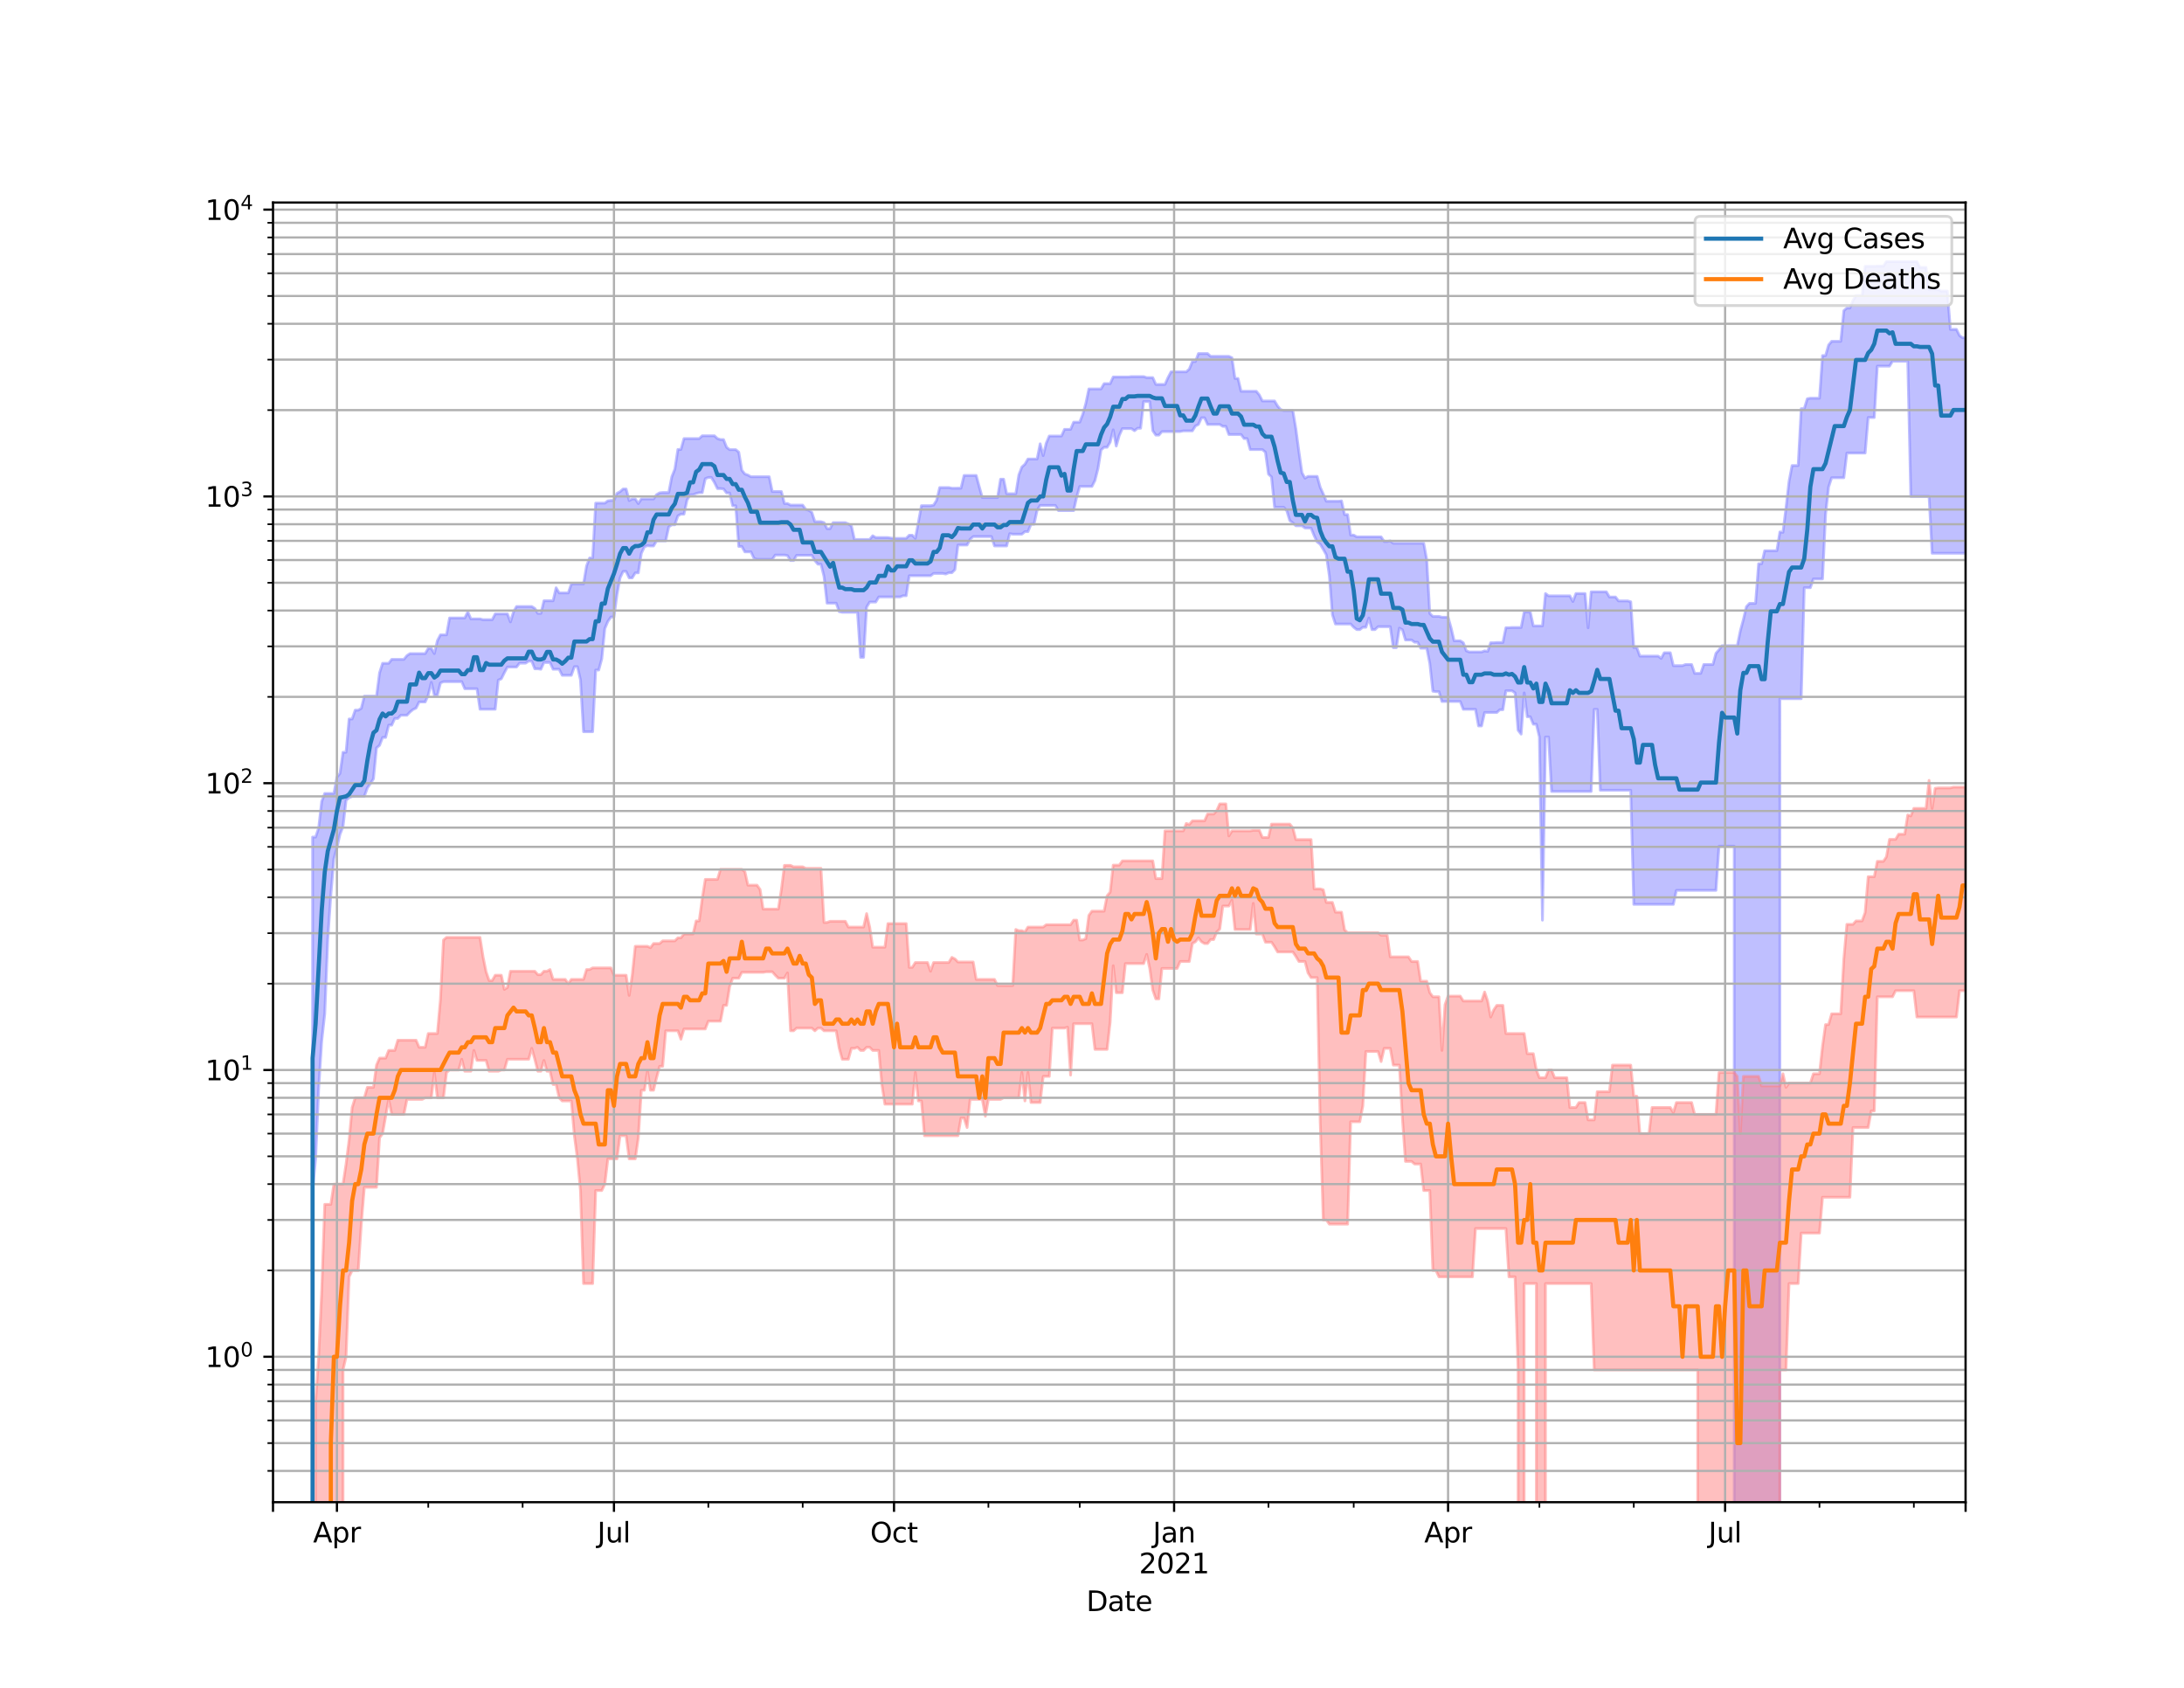 <?xml version="1.0" encoding="utf-8" standalone="no"?>
<!DOCTYPE svg PUBLIC "-//W3C//DTD SVG 1.1//EN"
  "http://www.w3.org/Graphics/SVG/1.1/DTD/svg11.dtd">
<svg height="612pt" version="1.1" viewBox="0 0 792 612" width="792pt" xmlns="http://www.w3.org/2000/svg" xmlns:xlink="http://www.w3.org/1999/xlink">
 <defs>
  <style type="text/css">*{stroke-linecap:butt;stroke-linejoin:round;}</style>
 </defs>
 <g id="figure_1">
  <g id="patch_1">
   <path d="M 0 612 
L 792 612 
L 792 0 
L 0 0 
z
" style="fill:#ffffff;"/>
  </g>
  <g id="axes_1">
   <g id="patch_2">
    <path d="M 99 544.68 
L 712.8 544.68 
L 712.8 73.44 
L 99 73.44 
z
" style="fill:#ffffff;"/>
   </g>
   <g id="PolyCollection_1">
    <path clip-path="url(#p68e2955192)" d="M 99 104476.837 
L 99 104476.837 
L 100.104 104476.837 
L 101.208 104476.837 
L 102.312 104476.837 
L 103.416 104476.837 
L 104.52 104476.837 
L 105.624 104476.837 
L 106.728 104476.837 
L 107.832 104476.837 
L 108.936 104476.837 
L 110.04 104476.837 
L 111.144 104476.837 
L 112.247 104476.837 
L 113.351 303.511 
L 114.455 303.511 
L 115.559 300.224 
L 116.663 290.589 
L 117.767 287.704 
L 118.871 287.704 
L 119.975 287.704 
L 121.079 287.704 
L 122.183 281.827 
L 123.287 280.429 
L 124.391 272.769 
L 125.495 272.769 
L 126.599 260.694 
L 127.703 260.694 
L 128.807 257.493 
L 129.911 257.493 
L 131.015 256.845 
L 132.119 252.415 
L 133.223 252.415 
L 134.327 252.415 
L 135.431 252.415 
L 136.535 252.415 
L 137.638 243.965 
L 138.742 240.508 
L 139.846 240.508 
L 140.95 240.508 
L 142.054 239.082 
L 143.158 239.082 
L 144.262 239.082 
L 145.366 239.082 
L 146.47 239.082 
L 147.574 237.716 
L 148.678 236.993 
L 149.782 236.993 
L 150.886 236.993 
L 151.99 236.993 
L 153.094 236.993 
L 154.198 236.993 
L 155.302 235.103 
L 156.406 235.103 
L 157.51 236.993 
L 158.614 232.3 
L 159.718 230.193 
L 160.822 230.193 
L 161.926 230.193 
L 163.029 224.069 
L 164.133 224.069 
L 165.237 224.069 
L 166.341 224.069 
L 167.445 224.069 
L 168.549 224.069 
L 169.653 221.859 
L 170.757 224.406 
L 171.861 224.406 
L 172.965 224.406 
L 174.069 224.406 
L 175.173 224.696 
L 176.277 224.696 
L 177.381 224.696 
L 178.485 224.696 
L 179.589 222.595 
L 180.693 222.595 
L 181.797 222.595 
L 182.901 222.595 
L 184.005 222.595 
L 185.109 225.505 
L 186.213 221.871 
L 187.317 219.916 
L 188.421 219.916 
L 189.524 219.916 
L 190.628 219.916 
L 191.732 219.916 
L 192.836 219.916 
L 193.94 220.61 
L 195.044 222.41 
L 196.148 222.41 
L 197.252 217.834 
L 198.356 217.834 
L 199.46 217.834 
L 200.564 217.834 
L 201.668 213.121 
L 202.772 214.992 
L 203.876 214.992 
L 204.98 214.992 
L 206.084 214.992 
L 207.188 211.732 
L 208.292 211.732 
L 209.396 211.732 
L 210.5 211.732 
L 211.604 211.732 
L 212.708 205.206 
L 213.812 202.318 
L 214.915 202.318 
L 216.019 182.429 
L 217.123 182.429 
L 218.227 182.429 
L 219.331 182.429 
L 220.435 181.607 
L 221.539 181.453 
L 222.643 181.453 
L 223.747 178.87 
L 224.851 178.292 
L 225.955 177.312 
L 227.059 177.312 
L 228.163 181.509 
L 229.267 180.911 
L 230.371 180.911 
L 231.475 182.601 
L 232.579 180.911 
L 233.683 180.911 
L 234.787 180.911 
L 235.891 180.911 
L 236.995 180.911 
L 238.099 179.353 
L 239.203 178.703 
L 240.306 178.593 
L 241.41 178.593 
L 242.514 178.593 
L 243.618 172.889 
L 244.722 170.118 
L 245.826 162.968 
L 246.93 162.968 
L 248.034 159.029 
L 249.138 159.029 
L 250.242 159.029 
L 251.346 159.029 
L 252.45 159.029 
L 253.554 159.029 
L 254.658 158.008 
L 255.762 158.008 
L 256.866 158.008 
L 257.97 158.008 
L 259.074 158.008 
L 260.178 159.029 
L 261.282 159.388 
L 262.386 159.388 
L 263.49 162.185 
L 264.594 163.033 
L 265.697 163.033 
L 266.801 163.033 
L 267.905 163.945 
L 269.009 170.489 
L 270.113 171.867 
L 271.217 172.253 
L 272.321 172.862 
L 273.425 172.862 
L 274.529 172.862 
L 275.633 172.862 
L 276.737 172.862 
L 277.841 172.862 
L 278.945 172.862 
L 280.049 178.223 
L 281.153 178.223 
L 282.257 178.223 
L 283.361 178.223 
L 284.465 182.572 
L 285.569 182.572 
L 286.673 183.149 
L 287.777 183.149 
L 288.881 183.149 
L 289.985 183.149 
L 291.088 183.149 
L 292.192 184.711 
L 293.296 185.012 
L 294.4 185.791 
L 295.504 189.164 
L 296.608 189.164 
L 297.712 189.164 
L 298.816 189.497 
L 299.92 191.689 
L 301.024 191.689 
L 302.128 189.497 
L 303.232 189.497 
L 304.336 189.497 
L 305.44 189.497 
L 306.544 189.497 
L 307.648 190.001 
L 308.752 190.682 
L 309.856 195.597 
L 310.96 195.597 
L 312.064 195.597 
L 313.168 195.597 
L 314.272 195.597 
L 315.376 195.597 
L 316.479 194.265 
L 317.583 194.92 
L 318.687 194.92 
L 319.791 194.92 
L 320.895 194.92 
L 321.999 194.92 
L 323.103 195.109 
L 324.207 195.203 
L 325.311 195.203 
L 326.415 195.203 
L 327.519 195.203 
L 328.623 195.203 
L 329.727 194.061 
L 330.831 194.061 
L 331.935 195.203 
L 333.039 189.396 
L 334.143 183.353 
L 335.247 183.353 
L 336.351 183.353 
L 337.455 183.353 
L 338.559 183.149 
L 339.663 181.397 
L 340.767 176.791 
L 341.871 176.791 
L 342.974 176.791 
L 344.078 176.791 
L 345.182 177.019 
L 346.286 177.019 
L 347.39 177.006 
L 348.494 177.006 
L 349.598 172.406 
L 350.702 172.406 
L 351.806 172.406 
L 352.91 172.406 
L 354.014 172.406 
L 355.118 176.477 
L 356.222 180.411 
L 357.326 180.411 
L 358.43 180.411 
L 359.534 180.411 
L 360.638 180.411 
L 361.742 180.411 
L 362.846 173.754 
L 363.95 173.754 
L 365.054 179.033 
L 366.158 179.033 
L 367.262 179.033 
L 368.365 179.033 
L 369.469 172.204 
L 370.573 169.333 
L 371.677 168.335 
L 372.781 166.433 
L 373.885 166.433 
L 374.989 166.433 
L 376.093 166.433 
L 377.197 160.913 
L 378.301 165.213 
L 379.405 160.692 
L 380.509 158.091 
L 381.613 158.091 
L 382.717 158.091 
L 383.821 158.091 
L 384.925 158.091 
L 386.029 155.68 
L 387.133 155.68 
L 388.237 155.68 
L 389.341 153.076 
L 390.445 153.076 
L 391.549 153.076 
L 392.653 150.218 
L 393.756 146.299 
L 394.86 141.029 
L 395.964 141.029 
L 397.068 141.029 
L 398.172 141.029 
L 399.276 141.029 
L 400.38 139.112 
L 401.484 139.112 
L 402.588 139.112 
L 403.692 136.687 
L 404.796 136.687 
L 405.9 136.687 
L 407.004 136.687 
L 408.108 136.687 
L 409.212 136.687 
L 410.316 136.547 
L 411.42 136.547 
L 412.524 136.547 
L 413.628 136.547 
L 414.732 136.547 
L 415.836 136.923 
L 416.94 136.923 
L 418.044 136.923 
L 419.147 139.392 
L 420.251 139.392 
L 421.355 139.392 
L 422.459 139.392 
L 423.563 136.923 
L 424.667 134.824 
L 425.771 134.824 
L 426.875 134.824 
L 427.979 134.824 
L 429.083 134.824 
L 430.187 134.824 
L 431.291 133.821 
L 432.395 131.096 
L 433.499 131.096 
L 434.603 128.2 
L 435.707 128.2 
L 436.811 128.2 
L 437.915 128.2 
L 439.019 129.21 
L 440.123 129.21 
L 441.227 129.21 
L 442.331 129.21 
L 443.435 129.21 
L 444.538 129.21 
L 445.642 129.21 
L 446.746 129.701 
L 447.85 137.225 
L 448.954 137.225 
L 450.058 141.873 
L 451.162 141.873 
L 452.266 141.873 
L 453.37 141.873 
L 454.474 141.873 
L 455.578 141.873 
L 456.682 143.205 
L 457.786 145.384 
L 458.89 145.384 
L 459.994 145.384 
L 461.098 145.384 
L 462.202 145.384 
L 463.306 147.217 
L 464.41 148.506 
L 465.514 148.859 
L 466.618 148.859 
L 467.722 148.859 
L 468.826 148.859 
L 469.929 155.48 
L 471.033 163.768 
L 472.137 171.394 
L 473.241 173.386 
L 474.345 172.724 
L 475.449 172.724 
L 476.553 172.724 
L 477.657 172.724 
L 478.761 176.699 
L 479.865 179.091 
L 480.969 181.748 
L 482.073 181.748 
L 483.177 181.748 
L 484.281 181.748 
L 485.385 181.748 
L 486.489 181.621 
L 487.593 186.594 
L 488.697 186.594 
L 489.801 194.024 
L 490.905 194.024 
L 492.009 194.657 
L 493.113 194.657 
L 494.217 194.657 
L 495.321 194.657 
L 496.424 194.657 
L 497.528 194.657 
L 498.632 194.657 
L 499.736 194.657 
L 500.84 194.657 
L 501.944 196.337 
L 503.048 196.337 
L 504.152 196.123 
L 505.256 196.977 
L 506.36 196.977 
L 507.464 196.977 
L 508.568 196.977 
L 509.672 196.977 
L 510.776 196.977 
L 511.88 196.977 
L 512.984 196.977 
L 514.088 196.977 
L 515.192 196.977 
L 516.296 196.977 
L 517.4 203.027 
L 518.504 222.468 
L 519.608 223.509 
L 520.712 223.509 
L 521.815 223.509 
L 522.919 223.794 
L 524.023 223.794 
L 525.127 223.794 
L 526.231 227.698 
L 527.335 232.358 
L 528.439 232.358 
L 529.543 232.358 
L 530.647 233.054 
L 531.751 235.999 
L 532.855 236.406 
L 533.959 236.406 
L 535.063 236.406 
L 536.167 236.406 
L 537.271 236.406 
L 538.375 235.999 
L 539.479 236.186 
L 540.583 233.054 
L 541.687 233.054 
L 542.791 232.966 
L 543.895 232.966 
L 544.999 232.966 
L 546.103 227.607 
L 547.206 227.607 
L 548.31 227.529 
L 549.414 227.529 
L 550.518 227.529 
L 551.622 227.529 
L 552.726 221.882 
L 553.83 221.882 
L 554.934 221.882 
L 556.038 226.951 
L 557.142 226.951 
L 558.246 226.951 
L 559.35 226.951 
L 560.454 215.209 
L 561.558 216.043 
L 562.662 216.043 
L 563.766 216.043 
L 564.87 216.043 
L 565.974 216.043 
L 567.078 216.043 
L 568.182 216.043 
L 569.286 216.043 
L 570.39 218.106 
L 571.494 215.209 
L 572.597 215.209 
L 573.701 215.209 
L 574.805 215.209 
L 575.909 227.646 
L 577.013 214.592 
L 578.117 214.592 
L 579.221 214.592 
L 580.325 214.592 
L 581.429 214.592 
L 582.533 214.592 
L 583.637 216.467 
L 584.741 216.467 
L 585.845 216.467 
L 586.949 217.886 
L 588.053 217.886 
L 589.157 217.886 
L 590.261 217.886 
L 591.365 218.201 
L 592.469 234.828 
L 593.573 234.828 
L 594.677 237.895 
L 595.781 237.895 
L 596.885 237.895 
L 597.988 237.895 
L 599.092 237.895 
L 600.196 237.895 
L 601.3 237.895 
L 602.404 238.733 
L 603.508 236.691 
L 604.612 236.691 
L 605.716 236.691 
L 606.82 241.361 
L 607.924 241.361 
L 609.028 241.361 
L 610.132 241.361 
L 611.236 240.941 
L 612.34 240.941 
L 613.444 240.941 
L 614.548 244.151 
L 615.652 244.151 
L 616.756 244.151 
L 617.86 240.941 
L 618.964 240.941 
L 620.068 240.941 
L 621.172 240.941 
L 622.276 236.865 
L 623.379 235.641 
L 624.483 234.119 
L 625.587 234.119 
L 626.691 234.119 
L 627.795 234.119 
L 628.899 234.119 
L 630.003 234.119 
L 631.107 228.748 
L 632.211 224.648 
L 633.315 219.982 
L 634.419 218.783 
L 635.523 218.783 
L 636.627 218.783 
L 637.731 204.416 
L 638.835 204.416 
L 639.939 199.694 
L 641.043 199.694 
L 642.147 199.694 
L 643.251 199.694 
L 644.355 199.694 
L 645.459 192.88 
L 646.563 193.025 
L 647.667 184.187 
L 648.771 174.579 
L 649.874 168.798 
L 650.978 168.798 
L 652.082 168.798 
L 653.186 148.177 
L 654.29 148.177 
L 655.394 144.587 
L 656.498 144.384 
L 657.602 144.384 
L 658.706 144.384 
L 659.81 144.384 
L 660.914 128.938 
L 662.018 128.938 
L 663.122 125.112 
L 664.226 123.754 
L 665.33 123.754 
L 666.434 123.754 
L 667.538 123.754 
L 668.642 112.655 
L 669.746 111.678 
L 670.85 111.678 
L 671.954 109.002 
L 673.058 107.2 
L 674.162 107.2 
L 675.265 107.2 
L 676.369 96.56 
L 677.473 96.56 
L 678.577 96.56 
L 679.681 96.56 
L 680.785 96.507 
L 681.889 96.507 
L 682.993 96.507 
L 684.097 94.86 
L 685.201 94.86 
L 686.305 94.86 
L 687.409 94.86 
L 688.513 94.86 
L 689.617 94.86 
L 690.721 94.86 
L 691.825 94.86 
L 692.929 94.86 
L 694.033 94.86 
L 695.137 94.86 
L 696.241 96.98 
L 697.345 96.98 
L 698.449 96.98 
L 699.553 105.04 
L 700.656 105.04 
L 701.76 105.04 
L 702.864 105.04 
L 703.968 105.535 
L 705.072 105.535 
L 706.176 105.535 
L 707.28 119.431 
L 708.384 119.431 
L 709.488 119.431 
L 710.592 121.66 
L 711.696 122.464 
L 712.8 122.464 
L 712.8 200.611 
L 712.8 200.611 
L 711.696 200.611 
L 710.592 200.611 
L 709.488 200.611 
L 708.384 200.611 
L 707.28 200.611 
L 706.176 200.611 
L 705.072 200.611 
L 703.968 200.611 
L 702.864 200.611 
L 701.76 200.611 
L 700.656 200.611 
L 699.553 180.007 
L 698.449 180.007 
L 697.345 180.007 
L 696.241 180.007 
L 695.137 180.007 
L 694.033 180.007 
L 692.929 180.007 
L 691.825 130.967 
L 690.721 130.967 
L 689.617 130.967 
L 688.513 130.967 
L 687.409 130.967 
L 686.305 130.967 
L 685.201 132.758 
L 684.097 132.758 
L 682.993 132.758 
L 681.889 132.758 
L 680.785 132.758 
L 679.681 151.384 
L 678.577 151.384 
L 677.473 151.384 
L 676.369 164.275 
L 675.265 164.275 
L 674.162 164.275 
L 673.058 164.275 
L 671.954 164.275 
L 670.85 164.275 
L 669.746 164.275 
L 668.642 173.226 
L 667.538 173.226 
L 666.434 173.226 
L 665.33 173.226 
L 664.226 173.226 
L 663.122 176.565 
L 662.018 186.557 
L 660.914 209.909 
L 659.81 209.909 
L 658.706 209.909 
L 657.602 209.909 
L 656.498 213.092 
L 655.394 213.092 
L 654.29 213.092 
L 653.186 253.345 
L 652.082 253.345 
L 650.978 253.345 
L 649.874 253.345 
L 648.771 253.345 
L 647.667 253.345 
L 646.563 253.345 
L 645.459 253.345 
L 644.355 104476.837 
L 643.251 104476.837 
L 642.147 104476.837 
L 641.043 104476.837 
L 639.939 104476.837 
L 638.835 104476.837 
L 637.731 104476.837 
L 636.627 104476.837 
L 635.523 104476.837 
L 634.419 104476.837 
L 633.315 104476.837 
L 632.211 104476.837 
L 631.107 104476.837 
L 630.003 104476.837 
L 628.899 306.831 
L 627.795 306.831 
L 626.691 306.831 
L 625.587 306.831 
L 624.483 306.831 
L 623.379 306.831 
L 622.276 322.843 
L 621.172 322.843 
L 620.068 322.843 
L 618.964 322.843 
L 617.86 322.843 
L 616.756 322.843 
L 615.652 322.843 
L 614.548 322.843 
L 613.444 322.843 
L 612.34 322.843 
L 611.236 322.843 
L 610.132 322.843 
L 609.028 322.843 
L 607.924 322.843 
L 606.82 327.922 
L 605.716 327.922 
L 604.612 327.922 
L 603.508 327.922 
L 602.404 327.922 
L 601.3 327.922 
L 600.196 327.922 
L 599.092 327.922 
L 597.988 327.922 
L 596.885 327.922 
L 595.781 327.922 
L 594.677 327.922 
L 593.573 327.922 
L 592.469 327.922 
L 591.365 286.542 
L 590.261 286.542 
L 589.157 286.542 
L 588.053 286.542 
L 586.949 286.542 
L 585.845 286.542 
L 584.741 286.542 
L 583.637 286.542 
L 582.533 286.542 
L 581.429 286.542 
L 580.325 286.542 
L 579.221 257.218 
L 578.117 257.218 
L 577.013 286.975 
L 575.909 286.975 
L 574.805 286.975 
L 573.701 286.975 
L 572.597 286.975 
L 571.494 286.975 
L 570.39 286.975 
L 569.286 286.975 
L 568.182 286.975 
L 567.078 286.975 
L 565.974 286.975 
L 564.87 286.975 
L 563.766 286.975 
L 562.662 286.975 
L 561.558 267.239 
L 560.454 267.239 
L 559.35 333.646 
L 558.246 267.208 
L 557.142 262.593 
L 556.038 262.593 
L 554.934 259.892 
L 553.83 259.892 
L 552.726 251.241 
L 551.622 266.192 
L 550.518 264.783 
L 549.414 251.241 
L 548.31 250.46 
L 547.206 250.46 
L 546.103 250.46 
L 544.999 257.343 
L 543.895 257.343 
L 542.791 258.356 
L 541.687 258.356 
L 540.583 258.356 
L 539.479 258.356 
L 538.375 258.356 
L 537.271 263.216 
L 536.167 263.216 
L 535.063 257.193 
L 533.959 257.193 
L 532.855 257.193 
L 531.751 257.193 
L 530.647 257.193 
L 529.543 254.364 
L 528.439 254.364 
L 527.335 254.364 
L 526.231 254.364 
L 525.127 254.364 
L 524.023 254.364 
L 522.919 254.364 
L 521.815 250.784 
L 520.712 250.784 
L 519.608 250.633 
L 518.504 240.577 
L 517.4 235.026 
L 516.296 235.026 
L 515.192 235.026 
L 514.088 232.879 
L 512.984 232.879 
L 511.88 232.056 
L 510.776 232.056 
L 509.672 232.056 
L 508.568 228.352 
L 507.464 227.763 
L 506.36 234.843 
L 505.256 234.843 
L 504.152 227.233 
L 503.048 227.233 
L 501.944 227.233 
L 500.84 227.233 
L 499.736 227.233 
L 498.632 228.286 
L 497.528 228.286 
L 496.424 224.081 
L 495.321 227.439 
L 494.217 227.439 
L 493.113 228.286 
L 492.009 228.286 
L 490.905 227.439 
L 489.801 226.266 
L 488.697 226.266 
L 487.593 226.266 
L 486.489 226.266 
L 485.385 226.266 
L 484.281 226.266 
L 483.177 222.875 
L 482.073 208.793 
L 480.969 201.163 
L 479.865 199.187 
L 478.761 197.34 
L 477.657 196.506 
L 476.553 194.209 
L 475.449 191.508 
L 474.345 191.45 
L 473.241 191.45 
L 472.137 190.631 
L 471.033 190.631 
L 469.929 190.631 
L 468.826 189.575 
L 467.722 188.767 
L 466.618 185.139 
L 465.514 183.926 
L 464.41 183.926 
L 463.306 183.926 
L 462.202 183.926 
L 461.098 172.947 
L 459.994 171.931 
L 458.89 163.964 
L 457.786 163.021 
L 456.682 163.021 
L 455.578 163.021 
L 454.474 163.021 
L 453.37 163.021 
L 452.266 159.029 
L 451.162 159.029 
L 450.058 157.558 
L 448.954 157.558 
L 447.85 157.558 
L 446.746 157.558 
L 445.642 157.558 
L 444.538 154.599 
L 443.435 154.599 
L 442.331 153.905 
L 441.227 153.905 
L 440.123 153.905 
L 439.019 153.905 
L 437.915 153.905 
L 436.811 151.487 
L 435.707 151.487 
L 434.603 153.905 
L 433.499 154.463 
L 432.395 156.239 
L 431.291 156.239 
L 430.187 156.239 
L 429.083 156.239 
L 427.979 156.477 
L 426.875 156.477 
L 425.771 156.502 
L 424.667 156.502 
L 423.563 156.502 
L 422.459 156.502 
L 421.355 156.502 
L 420.251 157.775 
L 419.147 157.775 
L 418.044 156.178 
L 416.94 145.605 
L 415.836 145.605 
L 414.732 145.605 
L 413.628 155.281 
L 412.524 155.281 
L 411.42 156.178 
L 410.316 155.417 
L 409.212 155.417 
L 408.108 155.417 
L 407.004 155.417 
L 405.9 157.85 
L 404.796 161.737 
L 403.692 155.846 
L 402.588 160.322 
L 401.484 162.182 
L 400.38 162.182 
L 399.276 163.161 
L 398.172 169.897 
L 397.068 174.24 
L 395.964 176.389 
L 394.86 176.389 
L 393.756 176.389 
L 392.653 176.389 
L 391.549 176.389 
L 390.445 180.229 
L 389.341 185.144 
L 388.237 185.144 
L 387.133 185.144 
L 386.029 185.144 
L 384.925 185.144 
L 383.821 185.144 
L 382.717 183.27 
L 381.613 183.27 
L 380.509 183.27 
L 379.405 183.27 
L 378.301 183.27 
L 377.197 183.27 
L 376.093 185.018 
L 374.989 190.069 
L 373.885 190.069 
L 372.781 192.766 
L 371.677 192.766 
L 370.573 193.692 
L 369.469 193.692 
L 368.365 193.692 
L 367.262 193.692 
L 366.158 193.503 
L 365.054 197.96 
L 363.95 197.96 
L 362.846 197.96 
L 361.742 197.96 
L 360.638 197.96 
L 359.534 194.557 
L 358.43 194.557 
L 357.326 194.557 
L 356.222 194.557 
L 355.118 194.557 
L 354.014 194.557 
L 352.91 194.557 
L 351.806 195.521 
L 350.702 197.619 
L 349.598 197.619 
L 348.494 197.619 
L 347.39 197.619 
L 346.286 206.552 
L 345.182 207.663 
L 344.078 207.663 
L 342.974 208.14 
L 341.871 207.93 
L 340.767 207.93 
L 339.663 207.93 
L 338.559 207.93 
L 337.455 208.768 
L 336.351 208.768 
L 335.247 208.768 
L 334.143 208.768 
L 333.039 208.768 
L 331.935 208.768 
L 330.831 208.768 
L 329.727 208.768 
L 328.623 216.003 
L 327.519 216.003 
L 326.415 216.446 
L 325.311 216.446 
L 324.207 216.446 
L 323.103 216.446 
L 321.999 216.446 
L 320.895 216.446 
L 319.791 216.446 
L 318.687 216.446 
L 317.583 218.306 
L 316.479 218.306 
L 315.376 218.306 
L 314.272 220.146 
L 313.168 238.353 
L 312.064 238.353 
L 310.96 222.019 
L 309.856 222.019 
L 308.752 222.019 
L 307.648 222.019 
L 306.544 222.019 
L 305.44 222.019 
L 304.336 221.791 
L 303.232 218.709 
L 302.128 218.709 
L 301.024 218.709 
L 299.92 218.709 
L 298.816 209.007 
L 297.712 204.572 
L 296.608 204.572 
L 295.504 203.253 
L 294.4 201.351 
L 293.296 201.351 
L 292.192 201.351 
L 291.088 201.351 
L 289.985 201.351 
L 288.881 201.351 
L 287.777 203.253 
L 286.673 203.253 
L 285.569 201.453 
L 284.465 201.257 
L 283.361 201.257 
L 282.257 201.257 
L 281.153 201.257 
L 280.049 202.809 
L 278.945 202.809 
L 277.841 202.809 
L 276.737 202.809 
L 275.633 202.809 
L 274.529 202.809 
L 273.425 202.474 
L 272.321 200.101 
L 271.217 200.101 
L 270.113 200.101 
L 269.009 198.142 
L 267.905 198.142 
L 266.801 183.397 
L 265.697 183.397 
L 264.594 178.756 
L 263.49 178.756 
L 262.386 177.278 
L 261.282 177.167 
L 260.178 177.167 
L 259.074 174.933 
L 257.97 173.121 
L 256.866 173.121 
L 255.762 173.577 
L 254.658 178.646 
L 253.554 178.646 
L 252.45 178.923 
L 251.346 179.397 
L 250.242 179.397 
L 249.138 181.35 
L 248.034 186.427 
L 246.93 186.427 
L 245.826 187.051 
L 244.722 190.278 
L 243.618 190.278 
L 242.514 191.044 
L 241.41 196.104 
L 240.306 196.104 
L 239.203 196.104 
L 238.099 196.104 
L 236.995 197.967 
L 235.891 197.967 
L 234.787 197.853 
L 233.683 198.271 
L 232.579 200.632 
L 231.475 207.705 
L 230.371 207.705 
L 229.267 209.543 
L 228.163 209.543 
L 227.059 207.199 
L 225.955 207.199 
L 224.851 209.543 
L 223.747 215.535 
L 222.643 223.735 
L 221.539 223.735 
L 220.435 225.333 
L 219.331 227.932 
L 218.227 238.882 
L 217.123 242.952 
L 216.019 242.952 
L 214.915 265.317 
L 213.812 265.317 
L 212.708 265.317 
L 211.604 265.317 
L 210.5 246.531 
L 209.396 241.731 
L 208.292 241.731 
L 207.188 244.867 
L 206.084 244.867 
L 204.98 244.867 
L 203.876 244.867 
L 202.772 242.662 
L 201.668 242.662 
L 200.564 242.662 
L 199.46 240.216 
L 198.356 240.216 
L 197.252 240.216 
L 196.148 242.662 
L 195.044 242.5 
L 193.94 242.5 
L 192.836 239.756 
L 191.732 239.688 
L 190.628 240.456 
L 189.524 240.456 
L 188.421 240.456 
L 187.317 241.856 
L 186.213 241.856 
L 185.109 241.856 
L 184.005 241.856 
L 182.901 243.909 
L 181.797 246.138 
L 180.693 246.61 
L 179.589 257.168 
L 178.485 257.168 
L 177.381 257.168 
L 176.277 257.168 
L 175.173 257.168 
L 174.069 257.168 
L 172.965 249.735 
L 171.861 249.735 
L 170.757 249.735 
L 169.653 249.735 
L 168.549 249.735 
L 167.445 247.166 
L 166.341 247.166 
L 165.237 247.166 
L 164.133 247.166 
L 163.029 247.166 
L 161.926 247.166 
L 160.822 247.166 
L 159.718 247.648 
L 158.614 252.035 
L 157.51 252.035 
L 156.406 247.426 
L 155.302 252.035 
L 154.198 254.529 
L 153.094 254.529 
L 151.99 254.529 
L 150.886 256.746 
L 149.782 257.268 
L 148.678 258.177 
L 147.574 259.339 
L 146.47 259.339 
L 145.366 259.339 
L 144.262 260.505 
L 143.158 260.505 
L 142.054 262.932 
L 140.95 262.932 
L 139.846 267.395 
L 138.742 267.395 
L 137.638 270.268 
L 136.535 271.177 
L 135.431 282.39 
L 134.327 284.123 
L 133.223 285.69 
L 132.119 288.746 
L 131.015 288.746 
L 129.911 288.746 
L 128.807 288.746 
L 127.703 288.796 
L 126.599 289.25 
L 125.495 290.173 
L 124.391 299.71 
L 123.287 302.548 
L 122.183 307.359 
L 121.079 311.316 
L 119.975 324.473 
L 118.871 340.517 
L 117.767 367.602 
L 116.663 377.536 
L 115.559 394.784 
L 114.455 420.187 
L 113.351 431.669 
L 112.247 104476.837 
L 111.144 104476.837 
L 110.04 104476.837 
L 108.936 104476.837 
L 107.832 104476.837 
L 106.728 104476.837 
L 105.624 104476.837 
L 104.52 104476.837 
L 103.416 104476.837 
L 102.312 104476.837 
L 101.208 104476.837 
L 100.104 104476.837 
L 99 104476.837 
z
" style="fill:#8080ff;fill-opacity:0.5;stroke:#8080ff;stroke-opacity:0.5;"/>
   </g>
   <g id="PolyCollection_2">
    <path clip-path="url(#p68e2955192)" d="M 99 104476.837 
L 99 104476.837 
L 100.104 104476.837 
L 101.208 104476.837 
L 102.312 104476.837 
L 103.416 104476.837 
L 104.52 104476.837 
L 105.624 104476.837 
L 106.728 104476.837 
L 107.832 104476.837 
L 108.936 104476.837 
L 110.04 104476.837 
L 111.144 104476.837 
L 112.247 104476.837 
L 113.351 104476.837 
L 114.455 508.065 
L 115.559 491.957 
L 116.663 467.994 
L 117.767 436.692 
L 118.871 436.692 
L 119.975 436.692 
L 121.079 429.352 
L 122.183 429.352 
L 123.287 429.352 
L 124.391 429.352 
L 125.495 422.069 
L 126.599 413.358 
L 127.703 401.57 
L 128.807 398.05 
L 129.911 398.05 
L 131.015 398.05 
L 132.119 398.05 
L 133.223 394.262 
L 134.327 394.262 
L 135.431 394.262 
L 136.535 386.201 
L 137.638 383.668 
L 138.742 383.668 
L 139.846 383.668 
L 140.95 380.882 
L 142.054 380.882 
L 143.158 380.882 
L 144.262 377.179 
L 145.366 377.179 
L 146.47 377.179 
L 147.574 377.179 
L 148.678 377.179 
L 149.782 377.179 
L 150.886 377.179 
L 151.99 379.739 
L 153.094 379.739 
L 154.198 379.739 
L 155.302 374.756 
L 156.406 374.756 
L 157.51 374.756 
L 158.614 374.756 
L 159.718 362.443 
L 160.822 340.834 
L 161.926 339.89 
L 163.029 339.89 
L 164.133 339.89 
L 165.237 339.89 
L 166.341 339.89 
L 167.445 339.89 
L 168.549 339.89 
L 169.653 339.89 
L 170.757 339.89 
L 171.861 339.89 
L 172.965 339.89 
L 174.069 339.89 
L 175.173 346.956 
L 176.277 352.366 
L 177.381 355.555 
L 178.485 355.555 
L 179.589 353.615 
L 180.693 353.615 
L 181.797 353.615 
L 182.901 358.749 
L 184.005 358.046 
L 185.109 352.161 
L 186.213 352.161 
L 187.317 352.161 
L 188.421 352.161 
L 189.524 352.161 
L 190.628 352.161 
L 191.732 352.161 
L 192.836 352.161 
L 193.94 352.161 
L 195.044 353.404 
L 196.148 353.404 
L 197.252 352.161 
L 198.356 352.161 
L 199.46 351.552 
L 200.564 355.116 
L 201.668 355.116 
L 202.772 355.116 
L 203.876 355.116 
L 204.98 355.116 
L 206.084 356.67 
L 207.188 355.116 
L 208.292 355.116 
L 209.396 355.116 
L 210.5 355.116 
L 211.604 355.116 
L 212.708 351.552 
L 213.812 351.552 
L 214.915 350.951 
L 216.019 350.951 
L 217.123 350.951 
L 218.227 350.951 
L 219.331 350.951 
L 220.435 350.951 
L 221.539 350.951 
L 222.643 353.615 
L 223.747 353.615 
L 224.851 353.615 
L 225.955 353.615 
L 227.059 353.615 
L 228.163 360.929 
L 229.267 353.615 
L 230.371 343.117 
L 231.475 343.117 
L 232.579 343.117 
L 233.683 343.117 
L 234.787 343.117 
L 235.891 343.622 
L 236.995 342.125 
L 238.099 342.125 
L 239.203 342.125 
L 240.306 341.153 
L 241.41 341.153 
L 242.514 341.153 
L 243.618 341.153 
L 244.722 341.153 
L 245.826 340.046 
L 246.93 340.046 
L 248.034 338.661 
L 249.138 338.661 
L 250.242 338.661 
L 251.346 338.661 
L 252.45 333.918 
L 253.554 333.918 
L 254.658 325.821 
L 255.762 318.86 
L 256.866 318.86 
L 257.97 318.86 
L 259.074 318.86 
L 260.178 318.86 
L 261.282 315.2 
L 262.386 315.2 
L 263.49 315.2 
L 264.594 315.2 
L 265.697 315.2 
L 266.801 315.2 
L 267.905 315.2 
L 269.009 315.2 
L 270.113 316.019 
L 271.217 320.961 
L 272.321 320.961 
L 273.425 320.961 
L 274.529 320.961 
L 275.633 322.523 
L 276.737 329.626 
L 277.841 329.626 
L 278.945 329.626 
L 280.049 329.626 
L 281.153 329.626 
L 282.257 329.626 
L 283.361 322.523 
L 284.465 313.78 
L 285.569 313.78 
L 286.673 313.78 
L 287.777 314.307 
L 288.881 314.307 
L 289.985 314.307 
L 291.088 314.307 
L 292.192 314.841 
L 293.296 314.841 
L 294.4 314.841 
L 295.504 314.841 
L 296.608 314.841 
L 297.712 314.841 
L 298.816 334.467 
L 299.92 334.467 
L 301.024 334.055 
L 302.128 334.055 
L 303.232 334.055 
L 304.336 334.055 
L 305.44 334.055 
L 306.544 334.055 
L 307.648 336.156 
L 308.752 336.156 
L 309.856 336.156 
L 310.96 336.156 
L 312.064 336.156 
L 313.168 336.156 
L 314.272 331.269 
L 315.376 336.156 
L 316.479 343.453 
L 317.583 343.453 
L 318.687 343.453 
L 319.791 343.453 
L 320.895 343.453 
L 321.999 334.884 
L 323.103 334.884 
L 324.207 334.884 
L 325.311 334.884 
L 326.415 334.884 
L 327.519 334.884 
L 328.623 334.884 
L 329.727 350.753 
L 330.831 350.753 
L 331.935 349.004 
L 333.039 349.004 
L 334.143 349.004 
L 335.247 349.004 
L 336.351 349.004 
L 337.455 352.161 
L 338.559 349.004 
L 339.663 349.004 
L 340.767 349.004 
L 341.871 349.004 
L 342.974 349.004 
L 344.078 349.004 
L 345.182 347.138 
L 346.286 347.69 
L 347.39 348.814 
L 348.494 348.814 
L 349.598 348.814 
L 350.702 348.814 
L 351.806 348.814 
L 352.91 348.814 
L 354.014 355.116 
L 355.118 355.116 
L 356.222 355.116 
L 357.326 355.116 
L 358.43 355.116 
L 359.534 355.116 
L 360.638 355.116 
L 361.742 357.353 
L 362.846 357.353 
L 363.95 357.353 
L 365.054 357.353 
L 366.158 357.353 
L 367.262 357.353 
L 368.365 337.024 
L 369.469 337.465 
L 370.573 337.465 
L 371.677 337.91 
L 372.781 336.156 
L 373.885 336.156 
L 374.989 336.156 
L 376.093 336.156 
L 377.197 336.156 
L 378.301 336.156 
L 379.405 335.304 
L 380.509 335.304 
L 381.613 335.304 
L 382.717 335.304 
L 383.821 335.304 
L 384.925 335.304 
L 386.029 335.304 
L 387.133 335.304 
L 388.237 335.304 
L 389.341 333.646 
L 390.445 333.646 
L 391.549 340.834 
L 392.653 340.834 
L 393.756 340.36 
L 394.86 331.917 
L 395.964 330.377 
L 397.068 330.377 
L 398.172 330.377 
L 399.276 330.377 
L 400.38 330.377 
L 401.484 324.806 
L 402.588 323.488 
L 403.692 313.693 
L 404.796 313.693 
L 405.9 313.693 
L 407.004 312.15 
L 408.108 312.15 
L 409.212 312.15 
L 410.316 312.15 
L 411.42 312.15 
L 412.524 312.15 
L 413.628 312.15 
L 414.732 312.15 
L 415.836 312.15 
L 416.94 312.15 
L 418.044 312.15 
L 419.147 318.568 
L 420.251 318.568 
L 421.355 318.568 
L 422.459 301.272 
L 423.563 301.272 
L 424.667 301.272 
L 425.771 301.272 
L 426.875 301.272 
L 427.979 301.272 
L 429.083 301.272 
L 430.187 298.573 
L 431.291 298.949 
L 432.395 297.647 
L 433.499 297.647 
L 434.603 297.647 
L 435.707 297.647 
L 436.811 297.647 
L 437.915 295.15 
L 439.019 295.15 
L 440.123 295.15 
L 441.227 293.952 
L 442.331 291.487 
L 443.435 291.487 
L 444.538 291.487 
L 445.642 303.096 
L 446.746 301.272 
L 447.85 301.272 
L 448.954 301.272 
L 450.058 301.272 
L 451.162 301.272 
L 452.266 301.272 
L 453.37 301.272 
L 454.474 301.073 
L 455.578 301.073 
L 456.682 301.073 
L 457.786 303.651 
L 458.89 303.651 
L 459.994 303.651 
L 461.098 298.823 
L 462.202 298.823 
L 463.306 298.823 
L 464.41 298.823 
L 465.514 298.823 
L 466.618 298.823 
L 467.722 298.823 
L 468.826 300.16 
L 469.929 304.425 
L 471.033 304.425 
L 472.137 304.425 
L 473.241 304.425 
L 474.345 304.425 
L 475.449 304.425 
L 476.553 322.312 
L 477.657 322.312 
L 478.761 322.312 
L 479.865 322.63 
L 480.969 327.211 
L 482.073 327.211 
L 483.177 327.211 
L 484.281 330.757 
L 485.385 330.757 
L 486.489 330.757 
L 487.593 337.171 
L 488.697 338.209 
L 489.801 338.209 
L 490.905 338.209 
L 492.009 338.209 
L 493.113 338.209 
L 494.217 338.209 
L 495.321 338.209 
L 496.424 338.209 
L 497.528 338.209 
L 498.632 338.209 
L 499.736 338.209 
L 500.84 339.118 
L 501.944 339.118 
L 503.048 339.118 
L 504.152 346.956 
L 505.256 346.956 
L 506.36 346.956 
L 507.464 346.956 
L 508.568 346.956 
L 509.672 346.956 
L 510.776 346.956 
L 511.88 348.625 
L 512.984 348.625 
L 514.088 348.625 
L 515.192 355.776 
L 516.296 355.776 
L 517.4 355.776 
L 518.504 359.947 
L 519.608 361.428 
L 520.712 361.428 
L 521.815 361.428 
L 522.919 380.882 
L 524.023 364.276 
L 525.127 361.178 
L 526.231 361.178 
L 527.335 361.178 
L 528.439 361.178 
L 529.543 361.178 
L 530.647 362.959 
L 531.751 362.959 
L 532.855 362.959 
L 533.959 362.959 
L 535.063 362.959 
L 536.167 362.959 
L 537.271 362.959 
L 538.375 359.705 
L 539.479 362.959 
L 540.583 368.767 
L 541.687 366.186 
L 542.791 364.544 
L 543.895 364.544 
L 544.999 364.544 
L 546.103 374.756 
L 547.206 374.756 
L 548.31 374.756 
L 549.414 374.756 
L 550.518 374.756 
L 551.622 374.756 
L 552.726 374.756 
L 553.83 382.055 
L 554.934 382.055 
L 556.038 382.055 
L 557.142 387.973 
L 558.246 390.767 
L 559.35 390.767 
L 560.454 390.767 
L 561.558 387.973 
L 562.662 387.973 
L 563.766 390.767 
L 564.87 390.767 
L 565.974 390.767 
L 567.078 390.767 
L 568.182 390.767 
L 569.286 401.57 
L 570.39 401.57 
L 571.494 401.57 
L 572.597 399.776 
L 573.701 399.776 
L 574.805 399.776 
L 575.909 406.058 
L 577.013 406.058 
L 578.117 406.058 
L 579.221 395.846 
L 580.325 395.846 
L 581.429 395.846 
L 582.533 395.846 
L 583.637 395.846 
L 584.741 386.201 
L 585.845 386.201 
L 586.949 386.201 
L 588.053 386.201 
L 589.157 386.201 
L 590.261 386.201 
L 591.365 386.201 
L 592.469 397.489 
L 593.573 397.489 
L 594.677 411.041 
L 595.781 411.041 
L 596.885 411.041 
L 597.988 411.041 
L 599.092 401.57 
L 600.196 401.57 
L 601.3 401.57 
L 602.404 401.57 
L 603.508 401.57 
L 604.612 401.57 
L 605.716 401.57 
L 606.82 403.439 
L 607.924 399.776 
L 609.028 399.776 
L 610.132 399.776 
L 611.236 399.776 
L 612.34 399.776 
L 613.444 399.776 
L 614.548 404.08 
L 615.652 404.08 
L 616.756 404.08 
L 617.86 404.08 
L 618.964 404.08 
L 620.068 404.08 
L 621.172 404.08 
L 622.276 404.08 
L 623.379 388.885 
L 624.483 388.885 
L 625.587 388.885 
L 626.691 388.885 
L 627.795 388.885 
L 628.899 388.885 
L 630.003 390.289 
L 631.107 411.041 
L 632.211 390.289 
L 633.315 390.289 
L 634.419 390.289 
L 635.523 390.289 
L 636.627 390.289 
L 637.731 390.289 
L 638.835 393.746 
L 639.939 393.746 
L 641.043 393.746 
L 642.147 393.746 
L 643.251 393.746 
L 644.355 393.746 
L 645.459 393.746 
L 646.563 389.348 
L 647.667 394.262 
L 648.771 392.731 
L 649.874 392.731 
L 650.978 392.731 
L 652.082 392.731 
L 653.186 392.731 
L 654.29 392.731 
L 655.394 392.731 
L 656.498 392.731 
L 657.602 389.348 
L 658.706 389.348 
L 659.81 389.348 
L 660.914 379.364 
L 662.018 371.505 
L 663.122 371.505 
L 664.226 367.602 
L 665.33 367.602 
L 666.434 367.602 
L 667.538 367.602 
L 668.642 347.69 
L 669.746 335.163 
L 670.85 335.163 
L 671.954 335.163 
L 673.058 333.918 
L 674.162 333.918 
L 675.265 333.918 
L 676.369 330.885 
L 677.473 317.893 
L 678.577 317.893 
L 679.681 317.893 
L 680.785 312.319 
L 681.889 312.319 
L 682.993 312.319 
L 684.097 310.659 
L 685.201 304.354 
L 686.305 304.354 
L 687.409 304.354 
L 688.513 302.48 
L 689.617 302.48 
L 690.721 302.48 
L 691.825 295.499 
L 692.929 295.85 
L 694.033 293.115 
L 695.137 293.115 
L 696.241 293.115 
L 697.345 293.115 
L 698.449 293.115 
L 699.553 282.961 
L 700.656 293.115 
L 701.76 285.831 
L 702.864 285.69 
L 703.968 285.69 
L 705.072 285.69 
L 706.176 285.69 
L 707.28 285.69 
L 708.384 285.41 
L 709.488 285.41 
L 710.592 285.41 
L 711.696 285.41 
L 712.8 285.41 
L 712.8 359.225 
L 712.8 359.225 
L 711.696 359.225 
L 710.592 359.225 
L 709.488 368.767 
L 708.384 368.767 
L 707.28 368.767 
L 706.176 368.767 
L 705.072 368.767 
L 703.968 368.767 
L 702.864 368.767 
L 701.76 368.767 
L 700.656 368.767 
L 699.553 368.767 
L 698.449 368.767 
L 697.345 368.767 
L 696.241 368.767 
L 695.137 368.767 
L 694.033 359.225 
L 692.929 359.225 
L 691.825 359.225 
L 690.721 359.225 
L 689.617 359.225 
L 688.513 359.225 
L 687.409 359.225 
L 686.305 361.428 
L 685.201 361.428 
L 684.097 361.428 
L 682.993 361.428 
L 681.889 361.428 
L 680.785 361.428 
L 679.681 402.808 
L 678.577 402.808 
L 677.473 408.838 
L 676.369 408.838 
L 675.265 408.838 
L 674.162 408.838 
L 673.058 408.838 
L 671.954 408.838 
L 670.85 434.11 
L 669.746 434.11 
L 668.642 434.11 
L 667.538 434.11 
L 666.434 434.11 
L 665.33 434.11 
L 664.226 434.11 
L 663.122 434.11 
L 662.018 434.11 
L 660.914 434.11 
L 659.81 447.102 
L 658.706 447.102 
L 657.602 447.102 
L 656.498 447.102 
L 655.394 447.102 
L 654.29 447.102 
L 653.186 447.102 
L 652.082 465.413 
L 650.978 465.413 
L 649.874 465.413 
L 648.771 465.413 
L 647.667 496.716 
L 646.563 496.716 
L 645.459 496.716 
L 644.355 104476.837 
L 643.251 104476.837 
L 642.147 104476.837 
L 641.043 104476.837 
L 639.939 104476.837 
L 638.835 104476.837 
L 637.731 104476.837 
L 636.627 104476.837 
L 635.523 104476.837 
L 634.419 104476.837 
L 633.315 104476.837 
L 632.211 104476.837 
L 631.107 104476.837 
L 630.003 104476.837 
L 628.899 104476.837 
L 627.795 104476.837 
L 626.691 104476.837 
L 625.587 104476.837 
L 624.483 104476.837 
L 623.379 104476.837 
L 622.276 104476.837 
L 621.172 104476.837 
L 620.068 104476.837 
L 618.964 104476.837 
L 617.86 104476.837 
L 616.756 104476.837 
L 615.652 496.716 
L 614.548 496.716 
L 613.444 496.716 
L 612.34 496.716 
L 611.236 496.716 
L 610.132 496.716 
L 609.028 496.716 
L 607.924 496.716 
L 606.82 496.716 
L 605.716 496.716 
L 604.612 496.716 
L 603.508 496.716 
L 602.404 496.716 
L 601.3 496.716 
L 600.196 496.716 
L 599.092 496.716 
L 597.988 496.716 
L 596.885 496.716 
L 595.781 496.716 
L 594.677 496.716 
L 593.573 496.716 
L 592.469 496.716 
L 591.365 496.716 
L 590.261 496.716 
L 589.157 496.716 
L 588.053 496.716 
L 586.949 496.716 
L 585.845 496.716 
L 584.741 496.716 
L 583.637 496.716 
L 582.533 496.716 
L 581.429 496.716 
L 580.325 496.716 
L 579.221 496.716 
L 578.117 496.716 
L 577.013 465.413 
L 575.909 465.413 
L 574.805 465.413 
L 573.701 465.413 
L 572.597 465.413 
L 571.494 465.413 
L 570.39 465.413 
L 569.286 465.413 
L 568.182 465.413 
L 567.078 465.413 
L 565.974 465.413 
L 564.87 465.413 
L 563.766 465.413 
L 562.662 465.413 
L 561.558 465.413 
L 560.454 465.413 
L 559.35 104476.837 
L 558.246 104476.837 
L 557.142 465.413 
L 556.038 465.413 
L 554.934 465.413 
L 553.83 465.413 
L 552.726 465.413 
L 551.622 104476.837 
L 550.518 496.716 
L 549.414 462.971 
L 548.31 462.971 
L 547.206 462.971 
L 546.103 445.46 
L 544.999 445.46 
L 543.895 445.46 
L 542.791 445.46 
L 541.687 445.46 
L 540.583 445.46 
L 539.479 445.46 
L 538.375 445.46 
L 537.271 445.46 
L 536.167 445.46 
L 535.063 445.46 
L 533.959 462.971 
L 532.855 462.971 
L 531.751 462.971 
L 530.647 462.971 
L 529.543 462.971 
L 528.439 462.971 
L 527.335 462.971 
L 526.231 462.971 
L 525.127 462.971 
L 524.023 462.971 
L 522.919 462.971 
L 521.815 462.971 
L 520.712 460.655 
L 519.608 460.655 
L 518.504 431.669 
L 517.4 431.669 
L 516.296 431.669 
L 515.192 422.069 
L 514.088 422.069 
L 512.984 422.069 
L 511.88 421.119 
L 510.776 421.119 
L 509.672 421.119 
L 508.568 405.389 
L 507.464 386.201 
L 506.36 386.201 
L 505.256 386.201 
L 504.152 380.117 
L 503.048 380.117 
L 501.944 380.117 
L 500.84 384.917 
L 499.736 381.27 
L 498.632 381.27 
L 497.528 381.27 
L 496.424 381.27 
L 495.321 381.27 
L 494.217 400.964 
L 493.113 406.737 
L 492.009 406.737 
L 490.905 406.737 
L 489.801 406.737 
L 488.697 443.875 
L 487.593 443.875 
L 486.489 443.875 
L 485.385 443.875 
L 484.281 443.875 
L 483.177 443.875 
L 482.073 443.875 
L 480.969 442.344 
L 479.865 442.344 
L 478.761 406.737 
L 477.657 354.467 
L 476.553 354.467 
L 475.449 354.467 
L 474.345 352.778 
L 473.241 348.625 
L 472.137 348.625 
L 471.033 348.625 
L 469.929 346.774 
L 468.826 345.17 
L 467.722 345.17 
L 466.618 345.17 
L 465.514 345.17 
L 464.41 345.17 
L 463.306 345.17 
L 462.202 343.285 
L 461.098 341.636 
L 459.994 341.636 
L 458.89 341.636 
L 457.786 338.661 
L 456.682 338.661 
L 455.578 338.661 
L 454.474 327.565 
L 453.37 337.024 
L 452.266 337.024 
L 451.162 337.024 
L 450.058 337.024 
L 448.954 337.024 
L 447.85 337.024 
L 446.746 326.395 
L 445.642 328.523 
L 444.538 328.523 
L 443.435 328.523 
L 442.331 336.878 
L 441.227 337.91 
L 440.123 340.676 
L 439.019 340.676 
L 437.915 342.125 
L 436.811 342.125 
L 435.707 341.475 
L 434.603 340.046 
L 433.499 341.475 
L 432.395 342.125 
L 431.291 348.625 
L 430.187 348.625 
L 429.083 348.625 
L 427.979 348.625 
L 426.875 351.151 
L 425.771 351.151 
L 424.667 351.151 
L 423.563 351.151 
L 422.459 351.151 
L 421.355 351.151 
L 420.251 362.187 
L 419.147 362.187 
L 418.044 358.986 
L 416.94 351.151 
L 415.836 346.054 
L 414.732 349.387 
L 413.628 349.387 
L 412.524 349.387 
L 411.42 349.387 
L 410.316 349.387 
L 409.212 349.387 
L 408.108 349.387 
L 407.004 359.947 
L 405.9 359.947 
L 404.796 359.947 
L 403.692 350.162 
L 402.588 370.574 
L 401.484 380.498 
L 400.38 380.498 
L 399.276 380.498 
L 398.172 380.498 
L 397.068 380.498 
L 395.964 371.193 
L 394.86 371.193 
L 393.756 371.193 
L 392.653 371.193 
L 391.549 371.193 
L 390.445 371.193 
L 389.341 371.193 
L 388.237 389.816 
L 387.133 372.456 
L 386.029 372.777 
L 384.925 372.777 
L 383.821 372.777 
L 382.717 372.777 
L 381.613 372.777 
L 380.509 390.289 
L 379.405 390.289 
L 378.301 390.289 
L 377.197 399.776 
L 376.093 399.776 
L 374.989 399.776 
L 373.885 399.776 
L 372.781 388.885 
L 371.677 399.193 
L 370.573 388.885 
L 369.469 398.05 
L 368.365 398.05 
L 367.262 398.05 
L 366.158 398.05 
L 365.054 398.05 
L 363.95 398.05 
L 362.846 398.618 
L 361.742 398.618 
L 360.638 398.618 
L 359.534 398.618 
L 358.43 398.618 
L 357.326 404.73 
L 356.222 398.618 
L 355.118 398.618 
L 354.014 398.618 
L 352.91 398.618 
L 351.806 398.618 
L 350.702 408.838 
L 349.598 405.389 
L 348.494 405.389 
L 347.39 411.8 
L 346.286 411.8 
L 345.182 411.8 
L 344.078 411.8 
L 342.974 411.8 
L 341.871 411.8 
L 340.767 411.8 
L 339.663 411.8 
L 338.559 411.8 
L 337.455 411.8 
L 336.351 411.8 
L 335.247 411.8 
L 334.143 399.193 
L 333.039 399.193 
L 331.935 388.885 
L 330.831 400.366 
L 329.727 400.366 
L 328.623 400.366 
L 327.519 400.366 
L 326.415 400.366 
L 325.311 400.366 
L 324.207 400.366 
L 323.103 400.366 
L 321.999 400.366 
L 320.895 400.366 
L 319.791 393.235 
L 318.687 380.882 
L 317.583 380.882 
L 316.479 380.882 
L 315.376 379.739 
L 314.272 379.739 
L 313.168 380.882 
L 312.064 380.882 
L 310.96 379.739 
L 309.856 380.117 
L 308.752 380.117 
L 307.648 384.081 
L 306.544 384.081 
L 305.44 384.081 
L 304.336 380.117 
L 303.232 373.756 
L 302.128 373.756 
L 301.024 373.756 
L 299.92 373.756 
L 298.816 373.756 
L 297.712 372.777 
L 296.608 372.777 
L 295.504 373.756 
L 294.4 372.777 
L 293.296 372.777 
L 292.192 372.777 
L 291.088 372.777 
L 289.985 372.777 
L 288.881 372.777 
L 287.777 373.756 
L 286.673 373.756 
L 285.569 352.778 
L 284.465 354.682 
L 283.361 354.682 
L 282.257 354.682 
L 281.153 353.615 
L 280.049 352.366 
L 278.945 352.366 
L 277.841 352.366 
L 276.737 352.572 
L 275.633 352.572 
L 274.529 352.572 
L 273.425 352.572 
L 272.321 352.572 
L 271.217 352.572 
L 270.113 352.572 
L 269.009 352.572 
L 267.905 354.682 
L 266.801 354.682 
L 265.697 354.682 
L 264.594 357.813 
L 263.49 364.544 
L 262.386 364.544 
L 261.282 370.268 
L 260.178 370.268 
L 259.074 370.268 
L 257.97 370.268 
L 256.866 370.268 
L 255.762 373.101 
L 254.658 373.101 
L 253.554 373.101 
L 252.45 373.101 
L 251.346 373.101 
L 250.242 373.101 
L 249.138 373.101 
L 248.034 373.101 
L 246.93 376.824 
L 245.826 373.756 
L 244.722 373.756 
L 243.618 373.756 
L 242.514 373.756 
L 241.41 373.756 
L 240.306 386.638 
L 239.203 386.638 
L 238.099 390.767 
L 236.995 395.312 
L 235.891 395.312 
L 234.787 388.426 
L 233.683 395.312 
L 232.579 395.312 
L 231.475 412.572 
L 230.371 420.187 
L 229.267 420.187 
L 228.163 420.187 
L 227.059 411.8 
L 225.955 411.8 
L 224.851 411.8 
L 223.747 420.187 
L 222.643 420.187 
L 221.539 420.187 
L 220.435 420.187 
L 219.331 429.352 
L 218.227 431.669 
L 217.123 431.669 
L 216.019 431.669 
L 214.915 465.413 
L 213.812 465.413 
L 212.708 465.413 
L 211.604 465.413 
L 210.5 431.669 
L 209.396 420.187 
L 208.292 411.8 
L 207.188 399.193 
L 206.084 399.193 
L 204.98 399.193 
L 203.876 399.193 
L 202.772 398.05 
L 201.668 393.235 
L 200.564 393.235 
L 199.46 388.426 
L 198.356 388.426 
L 197.252 384.497 
L 196.148 388.426 
L 195.044 388.426 
L 193.94 384.081 
L 192.836 380.117 
L 191.732 384.081 
L 190.628 384.081 
L 189.524 384.081 
L 188.421 384.081 
L 187.317 384.081 
L 186.213 384.081 
L 185.109 384.081 
L 184.005 384.081 
L 182.901 387.973 
L 181.797 387.973 
L 180.693 388.426 
L 179.589 388.426 
L 178.485 388.426 
L 177.381 388.426 
L 176.277 384.497 
L 175.173 384.497 
L 174.069 384.497 
L 172.965 384.497 
L 171.861 380.882 
L 170.757 388.426 
L 169.653 388.426 
L 168.549 388.426 
L 167.445 384.081 
L 166.341 387.973 
L 165.237 387.973 
L 164.133 387.973 
L 163.029 387.973 
L 161.926 388.885 
L 160.822 398.05 
L 159.718 398.05 
L 158.614 398.05 
L 157.51 388.885 
L 156.406 398.05 
L 155.302 398.05 
L 154.198 398.05 
L 153.094 398.618 
L 151.99 398.618 
L 150.886 398.618 
L 149.782 398.618 
L 148.678 398.618 
L 147.574 398.618 
L 146.47 404.08 
L 145.366 404.08 
L 144.262 404.08 
L 143.158 404.08 
L 142.054 404.08 
L 140.95 398.618 
L 139.846 404.73 
L 138.742 411.041 
L 137.638 412.572 
L 136.535 430.496 
L 135.431 430.496 
L 134.327 430.496 
L 133.223 430.496 
L 132.119 430.496 
L 131.015 443.875 
L 129.911 460.655 
L 128.807 460.655 
L 127.703 460.655 
L 126.599 462.971 
L 125.495 491.957 
L 124.391 496.716 
L 123.287 104476.837 
L 122.183 104476.837 
L 121.079 104476.837 
L 119.975 104476.837 
L 118.871 104476.837 
L 117.767 104476.837 
L 116.663 104476.837 
L 115.559 104476.837 
L 114.455 104476.837 
L 113.351 104476.837 
L 112.247 104476.837 
L 111.144 104476.837 
L 110.04 104476.837 
L 108.936 104476.837 
L 107.832 104476.837 
L 106.728 104476.837 
L 105.624 104476.837 
L 104.52 104476.837 
L 103.416 104476.837 
L 102.312 104476.837 
L 101.208 104476.837 
L 100.104 104476.837 
L 99 104476.837 
z
" style="fill:#ff8080;fill-opacity:0.5;stroke:#ff8080;stroke-opacity:0.5;"/>
   </g>
   <g id="matplotlib.axis_1">
    <g id="xtick_1">
     <g id="line2d_1">
      <path clip-path="url(#p68e2955192)" d="M 99 544.68 
L 99 73.44 
" style="fill:none;stroke:#b0b0b0;stroke-linecap:square;stroke-width:0.8;"/>
     </g>
     <g id="line2d_2">
      <defs>
       <path d="M 0 0 
L 0 3.5 
" id="m4abed1d830" style="stroke:#000000;stroke-width:0.8;"/>
      </defs>
      <g>
       <use style="stroke:#000000;stroke-width:0.8;" x="99" xlink:href="#m4abed1d830" y="544.68"/>
      </g>
     </g>
    </g>
    <g id="xtick_2">
     <g id="line2d_3">
      <path clip-path="url(#p68e2955192)" d="M 122.183 544.68 
L 122.183 73.44 
" style="fill:none;stroke:#b0b0b0;stroke-linecap:square;stroke-width:0.8;"/>
     </g>
     <g id="line2d_4">
      <g>
       <use style="stroke:#000000;stroke-width:0.8;" x="122.183" xlink:href="#m4abed1d830" y="544.68"/>
      </g>
     </g>
     <g id="text_1">
      <!-- Apr -->
      <g transform="translate(113.533 559.278)scale(0.1 -0.1)">
       <defs>
        <path d="M 2188 4044 
L 1331 1722 
L 3047 1722 
L 2188 4044 
z
M 1831 4666 
L 2547 4666 
L 4325 0 
L 3669 0 
L 3244 1197 
L 1141 1197 
L 716 0 
L 50 0 
L 1831 4666 
z
" id="DejaVuSans-41" transform="scale(0.016)"/>
        <path d="M 1159 525 
L 1159 -1331 
L 581 -1331 
L 581 3500 
L 1159 3500 
L 1159 2969 
Q 1341 3281 1617 3432 
Q 1894 3584 2278 3584 
Q 2916 3584 3314 3078 
Q 3713 2572 3713 1747 
Q 3713 922 3314 415 
Q 2916 -91 2278 -91 
Q 1894 -91 1617 61 
Q 1341 213 1159 525 
z
M 3116 1747 
Q 3116 2381 2855 2742 
Q 2594 3103 2138 3103 
Q 1681 3103 1420 2742 
Q 1159 2381 1159 1747 
Q 1159 1113 1420 752 
Q 1681 391 2138 391 
Q 2594 391 2855 752 
Q 3116 1113 3116 1747 
z
" id="DejaVuSans-70" transform="scale(0.016)"/>
        <path d="M 2631 2963 
Q 2534 3019 2420 3045 
Q 2306 3072 2169 3072 
Q 1681 3072 1420 2755 
Q 1159 2438 1159 1844 
L 1159 0 
L 581 0 
L 581 3500 
L 1159 3500 
L 1159 2956 
Q 1341 3275 1631 3429 
Q 1922 3584 2338 3584 
Q 2397 3584 2469 3576 
Q 2541 3569 2628 3553 
L 2631 2963 
z
" id="DejaVuSans-72" transform="scale(0.016)"/>
       </defs>
       <use xlink:href="#DejaVuSans-41"/>
       <use x="68.408" xlink:href="#DejaVuSans-70"/>
       <use x="131.885" xlink:href="#DejaVuSans-72"/>
      </g>
     </g>
    </g>
    <g id="xtick_3">
     <g id="line2d_5">
      <path clip-path="url(#p68e2955192)" d="M 222.643 544.68 
L 222.643 73.44 
" style="fill:none;stroke:#b0b0b0;stroke-linecap:square;stroke-width:0.8;"/>
     </g>
     <g id="line2d_6">
      <g>
       <use style="stroke:#000000;stroke-width:0.8;" x="222.643" xlink:href="#m4abed1d830" y="544.68"/>
      </g>
     </g>
     <g id="text_2">
      <!-- Jul -->
      <g transform="translate(216.61 559.278)scale(0.1 -0.1)">
       <defs>
        <path d="M 628 4666 
L 1259 4666 
L 1259 325 
Q 1259 -519 939 -900 
Q 619 -1281 -91 -1281 
L -331 -1281 
L -331 -750 
L -134 -750 
Q 284 -750 456 -515 
Q 628 -281 628 325 
L 628 4666 
z
" id="DejaVuSans-4a" transform="scale(0.016)"/>
        <path d="M 544 1381 
L 544 3500 
L 1119 3500 
L 1119 1403 
Q 1119 906 1312 657 
Q 1506 409 1894 409 
Q 2359 409 2629 706 
Q 2900 1003 2900 1516 
L 2900 3500 
L 3475 3500 
L 3475 0 
L 2900 0 
L 2900 538 
Q 2691 219 2414 64 
Q 2138 -91 1772 -91 
Q 1169 -91 856 284 
Q 544 659 544 1381 
z
M 1991 3584 
L 1991 3584 
z
" id="DejaVuSans-75" transform="scale(0.016)"/>
        <path d="M 603 4863 
L 1178 4863 
L 1178 0 
L 603 0 
L 603 4863 
z
" id="DejaVuSans-6c" transform="scale(0.016)"/>
       </defs>
       <use xlink:href="#DejaVuSans-4a"/>
       <use x="29.492" xlink:href="#DejaVuSans-75"/>
       <use x="92.871" xlink:href="#DejaVuSans-6c"/>
      </g>
     </g>
    </g>
    <g id="xtick_4">
     <g id="line2d_7">
      <path clip-path="url(#p68e2955192)" d="M 324.207 544.68 
L 324.207 73.44 
" style="fill:none;stroke:#b0b0b0;stroke-linecap:square;stroke-width:0.8;"/>
     </g>
     <g id="line2d_8">
      <g>
       <use style="stroke:#000000;stroke-width:0.8;" x="324.207" xlink:href="#m4abed1d830" y="544.68"/>
      </g>
     </g>
     <g id="text_3">
      <!-- Oct -->
      <g transform="translate(315.562 559.278)scale(0.1 -0.1)">
       <defs>
        <path d="M 2522 4238 
Q 1834 4238 1429 3725 
Q 1025 3213 1025 2328 
Q 1025 1447 1429 934 
Q 1834 422 2522 422 
Q 3209 422 3611 934 
Q 4013 1447 4013 2328 
Q 4013 3213 3611 3725 
Q 3209 4238 2522 4238 
z
M 2522 4750 
Q 3503 4750 4090 4092 
Q 4678 3434 4678 2328 
Q 4678 1225 4090 567 
Q 3503 -91 2522 -91 
Q 1538 -91 948 565 
Q 359 1222 359 2328 
Q 359 3434 948 4092 
Q 1538 4750 2522 4750 
z
" id="DejaVuSans-4f" transform="scale(0.016)"/>
        <path d="M 3122 3366 
L 3122 2828 
Q 2878 2963 2633 3030 
Q 2388 3097 2138 3097 
Q 1578 3097 1268 2742 
Q 959 2388 959 1747 
Q 959 1106 1268 751 
Q 1578 397 2138 397 
Q 2388 397 2633 464 
Q 2878 531 3122 666 
L 3122 134 
Q 2881 22 2623 -34 
Q 2366 -91 2075 -91 
Q 1284 -91 818 406 
Q 353 903 353 1747 
Q 353 2603 823 3093 
Q 1294 3584 2113 3584 
Q 2378 3584 2631 3529 
Q 2884 3475 3122 3366 
z
" id="DejaVuSans-63" transform="scale(0.016)"/>
        <path d="M 1172 4494 
L 1172 3500 
L 2356 3500 
L 2356 3053 
L 1172 3053 
L 1172 1153 
Q 1172 725 1289 603 
Q 1406 481 1766 481 
L 2356 481 
L 2356 0 
L 1766 0 
Q 1100 0 847 248 
Q 594 497 594 1153 
L 594 3053 
L 172 3053 
L 172 3500 
L 594 3500 
L 594 4494 
L 1172 4494 
z
" id="DejaVuSans-74" transform="scale(0.016)"/>
       </defs>
       <use xlink:href="#DejaVuSans-4f"/>
       <use x="78.711" xlink:href="#DejaVuSans-63"/>
       <use x="133.691" xlink:href="#DejaVuSans-74"/>
      </g>
     </g>
    </g>
    <g id="xtick_5">
     <g id="line2d_9">
      <path clip-path="url(#p68e2955192)" d="M 425.771 544.68 
L 425.771 73.44 
" style="fill:none;stroke:#b0b0b0;stroke-linecap:square;stroke-width:0.8;"/>
     </g>
     <g id="line2d_10">
      <g>
       <use style="stroke:#000000;stroke-width:0.8;" x="425.771" xlink:href="#m4abed1d830" y="544.68"/>
      </g>
     </g>
     <g id="text_4">
      <!-- Jan -->
      <g transform="translate(418.063 559.278)scale(0.1 -0.1)">
       <defs>
        <path d="M 2194 1759 
Q 1497 1759 1228 1600 
Q 959 1441 959 1056 
Q 959 750 1161 570 
Q 1363 391 1709 391 
Q 2188 391 2477 730 
Q 2766 1069 2766 1631 
L 2766 1759 
L 2194 1759 
z
M 3341 1997 
L 3341 0 
L 2766 0 
L 2766 531 
Q 2569 213 2275 61 
Q 1981 -91 1556 -91 
Q 1019 -91 701 211 
Q 384 513 384 1019 
Q 384 1609 779 1909 
Q 1175 2209 1959 2209 
L 2766 2209 
L 2766 2266 
Q 2766 2663 2505 2880 
Q 2244 3097 1772 3097 
Q 1472 3097 1187 3025 
Q 903 2953 641 2809 
L 641 3341 
Q 956 3463 1253 3523 
Q 1550 3584 1831 3584 
Q 2591 3584 2966 3190 
Q 3341 2797 3341 1997 
z
" id="DejaVuSans-61" transform="scale(0.016)"/>
        <path d="M 3513 2113 
L 3513 0 
L 2938 0 
L 2938 2094 
Q 2938 2591 2744 2837 
Q 2550 3084 2163 3084 
Q 1697 3084 1428 2787 
Q 1159 2491 1159 1978 
L 1159 0 
L 581 0 
L 581 3500 
L 1159 3500 
L 1159 2956 
Q 1366 3272 1645 3428 
Q 1925 3584 2291 3584 
Q 2894 3584 3203 3211 
Q 3513 2838 3513 2113 
z
" id="DejaVuSans-6e" transform="scale(0.016)"/>
       </defs>
       <use xlink:href="#DejaVuSans-4a"/>
       <use x="29.492" xlink:href="#DejaVuSans-61"/>
       <use x="90.771" xlink:href="#DejaVuSans-6e"/>
      </g>
      <!-- 2021 -->
      <g transform="translate(413.046 570.476)scale(0.1 -0.1)">
       <defs>
        <path d="M 1228 531 
L 3431 531 
L 3431 0 
L 469 0 
L 469 531 
Q 828 903 1448 1529 
Q 2069 2156 2228 2338 
Q 2531 2678 2651 2914 
Q 2772 3150 2772 3378 
Q 2772 3750 2511 3984 
Q 2250 4219 1831 4219 
Q 1534 4219 1204 4116 
Q 875 4013 500 3803 
L 500 4441 
Q 881 4594 1212 4672 
Q 1544 4750 1819 4750 
Q 2544 4750 2975 4387 
Q 3406 4025 3406 3419 
Q 3406 3131 3298 2873 
Q 3191 2616 2906 2266 
Q 2828 2175 2409 1742 
Q 1991 1309 1228 531 
z
" id="DejaVuSans-32" transform="scale(0.016)"/>
        <path d="M 2034 4250 
Q 1547 4250 1301 3770 
Q 1056 3291 1056 2328 
Q 1056 1369 1301 889 
Q 1547 409 2034 409 
Q 2525 409 2770 889 
Q 3016 1369 3016 2328 
Q 3016 3291 2770 3770 
Q 2525 4250 2034 4250 
z
M 2034 4750 
Q 2819 4750 3233 4129 
Q 3647 3509 3647 2328 
Q 3647 1150 3233 529 
Q 2819 -91 2034 -91 
Q 1250 -91 836 529 
Q 422 1150 422 2328 
Q 422 3509 836 4129 
Q 1250 4750 2034 4750 
z
" id="DejaVuSans-30" transform="scale(0.016)"/>
        <path d="M 794 531 
L 1825 531 
L 1825 4091 
L 703 3866 
L 703 4441 
L 1819 4666 
L 2450 4666 
L 2450 531 
L 3481 531 
L 3481 0 
L 794 0 
L 794 531 
z
" id="DejaVuSans-31" transform="scale(0.016)"/>
       </defs>
       <use xlink:href="#DejaVuSans-32"/>
       <use x="63.623" xlink:href="#DejaVuSans-30"/>
       <use x="127.246" xlink:href="#DejaVuSans-32"/>
       <use x="190.869" xlink:href="#DejaVuSans-31"/>
      </g>
     </g>
    </g>
    <g id="xtick_6">
     <g id="line2d_11">
      <path clip-path="url(#p68e2955192)" d="M 525.127 544.68 
L 525.127 73.44 
" style="fill:none;stroke:#b0b0b0;stroke-linecap:square;stroke-width:0.8;"/>
     </g>
     <g id="line2d_12">
      <g>
       <use style="stroke:#000000;stroke-width:0.8;" x="525.127" xlink:href="#m4abed1d830" y="544.68"/>
      </g>
     </g>
     <g id="text_5">
      <!-- Apr -->
      <g transform="translate(516.477 559.278)scale(0.1 -0.1)">
       <use xlink:href="#DejaVuSans-41"/>
       <use x="68.408" xlink:href="#DejaVuSans-70"/>
       <use x="131.885" xlink:href="#DejaVuSans-72"/>
      </g>
     </g>
    </g>
    <g id="xtick_7">
     <g id="line2d_13">
      <path clip-path="url(#p68e2955192)" d="M 625.587 544.68 
L 625.587 73.44 
" style="fill:none;stroke:#b0b0b0;stroke-linecap:square;stroke-width:0.8;"/>
     </g>
     <g id="line2d_14">
      <g>
       <use style="stroke:#000000;stroke-width:0.8;" x="625.587" xlink:href="#m4abed1d830" y="544.68"/>
      </g>
     </g>
     <g id="text_6">
      <!-- Jul -->
      <g transform="translate(619.555 559.278)scale(0.1 -0.1)">
       <use xlink:href="#DejaVuSans-4a"/>
       <use x="29.492" xlink:href="#DejaVuSans-75"/>
       <use x="92.871" xlink:href="#DejaVuSans-6c"/>
      </g>
     </g>
    </g>
    <g id="xtick_8">
     <g id="line2d_15">
      <path clip-path="url(#p68e2955192)" d="M 712.8 544.68 
L 712.8 73.44 
" style="fill:none;stroke:#b0b0b0;stroke-linecap:square;stroke-width:0.8;"/>
     </g>
     <g id="line2d_16">
      <g>
       <use style="stroke:#000000;stroke-width:0.8;" x="712.8" xlink:href="#m4abed1d830" y="544.68"/>
      </g>
     </g>
    </g>
    <g id="xtick_9">
     <g id="line2d_17">
      <defs>
       <path d="M 0 0 
L 0 2 
" id="mbe9820739d" style="stroke:#000000;stroke-width:0.6;"/>
      </defs>
      <g>
       <use style="stroke:#000000;stroke-width:0.6;" x="155.302" xlink:href="#mbe9820739d" y="544.68"/>
      </g>
     </g>
    </g>
    <g id="xtick_10">
     <g id="line2d_18">
      <g>
       <use style="stroke:#000000;stroke-width:0.6;" x="189.524" xlink:href="#mbe9820739d" y="544.68"/>
      </g>
     </g>
    </g>
    <g id="xtick_11">
     <g id="line2d_19">
      <g>
       <use style="stroke:#000000;stroke-width:0.6;" x="256.866" xlink:href="#mbe9820739d" y="544.68"/>
      </g>
     </g>
    </g>
    <g id="xtick_12">
     <g id="line2d_20">
      <g>
       <use style="stroke:#000000;stroke-width:0.6;" x="291.088" xlink:href="#mbe9820739d" y="544.68"/>
      </g>
     </g>
    </g>
    <g id="xtick_13">
     <g id="line2d_21">
      <g>
       <use style="stroke:#000000;stroke-width:0.6;" x="358.43" xlink:href="#mbe9820739d" y="544.68"/>
      </g>
     </g>
    </g>
    <g id="xtick_14">
     <g id="line2d_22">
      <g>
       <use style="stroke:#000000;stroke-width:0.6;" x="391.549" xlink:href="#mbe9820739d" y="544.68"/>
      </g>
     </g>
    </g>
    <g id="xtick_15">
     <g id="line2d_23">
      <g>
       <use style="stroke:#000000;stroke-width:0.6;" x="459.994" xlink:href="#mbe9820739d" y="544.68"/>
      </g>
     </g>
    </g>
    <g id="xtick_16">
     <g id="line2d_24">
      <g>
       <use style="stroke:#000000;stroke-width:0.6;" x="490.905" xlink:href="#mbe9820739d" y="544.68"/>
      </g>
     </g>
    </g>
    <g id="xtick_17">
     <g id="line2d_25">
      <g>
       <use style="stroke:#000000;stroke-width:0.6;" x="558.246" xlink:href="#mbe9820739d" y="544.68"/>
      </g>
     </g>
    </g>
    <g id="xtick_18">
     <g id="line2d_26">
      <g>
       <use style="stroke:#000000;stroke-width:0.6;" x="592.469" xlink:href="#mbe9820739d" y="544.68"/>
      </g>
     </g>
    </g>
    <g id="xtick_19">
     <g id="line2d_27">
      <g>
       <use style="stroke:#000000;stroke-width:0.6;" x="659.81" xlink:href="#mbe9820739d" y="544.68"/>
      </g>
     </g>
    </g>
    <g id="xtick_20">
     <g id="line2d_28">
      <g>
       <use style="stroke:#000000;stroke-width:0.6;" x="694.033" xlink:href="#mbe9820739d" y="544.68"/>
      </g>
     </g>
    </g>
    <g id="text_7">
     <!-- Date -->
     <g transform="translate(393.949 584.154)scale(0.1 -0.1)">
      <defs>
       <path d="M 1259 4147 
L 1259 519 
L 2022 519 
Q 2988 519 3436 956 
Q 3884 1394 3884 2338 
Q 3884 3275 3436 3711 
Q 2988 4147 2022 4147 
L 1259 4147 
z
M 628 4666 
L 1925 4666 
Q 3281 4666 3915 4102 
Q 4550 3538 4550 2338 
Q 4550 1131 3912 565 
Q 3275 0 1925 0 
L 628 0 
L 628 4666 
z
" id="DejaVuSans-44" transform="scale(0.016)"/>
       <path d="M 3597 1894 
L 3597 1613 
L 953 1613 
Q 991 1019 1311 708 
Q 1631 397 2203 397 
Q 2534 397 2845 478 
Q 3156 559 3463 722 
L 3463 178 
Q 3153 47 2828 -22 
Q 2503 -91 2169 -91 
Q 1331 -91 842 396 
Q 353 884 353 1716 
Q 353 2575 817 3079 
Q 1281 3584 2069 3584 
Q 2775 3584 3186 3129 
Q 3597 2675 3597 1894 
z
M 3022 2063 
Q 3016 2534 2758 2815 
Q 2500 3097 2075 3097 
Q 1594 3097 1305 2825 
Q 1016 2553 972 2059 
L 3022 2063 
z
" id="DejaVuSans-65" transform="scale(0.016)"/>
      </defs>
      <use xlink:href="#DejaVuSans-44"/>
      <use x="77.002" xlink:href="#DejaVuSans-61"/>
      <use x="138.281" xlink:href="#DejaVuSans-74"/>
      <use x="177.49" xlink:href="#DejaVuSans-65"/>
     </g>
    </g>
   </g>
   <g id="matplotlib.axis_2">
    <g id="ytick_1">
     <g id="line2d_29">
      <path clip-path="url(#p68e2955192)" d="M 99 491.957 
L 712.8 491.957 
" style="fill:none;stroke:#b0b0b0;stroke-linecap:square;stroke-width:0.8;"/>
     </g>
     <g id="line2d_30">
      <defs>
       <path d="M 0 0 
L -3.5 0 
" id="me91a084207" style="stroke:#000000;stroke-width:0.8;"/>
      </defs>
      <g>
       <use style="stroke:#000000;stroke-width:0.8;" x="99" xlink:href="#me91a084207" y="491.957"/>
      </g>
     </g>
     <g id="text_8">
      <!-- $\mathdefault{10^{0}}$ -->
      <g transform="translate(74.4 495.757)scale(0.1 -0.1)">
       <use transform="translate(0 0.766)" xlink:href="#DejaVuSans-31"/>
       <use transform="translate(63.623 0.766)" xlink:href="#DejaVuSans-30"/>
       <use transform="translate(128.203 39.047)scale(0.7)" xlink:href="#DejaVuSans-30"/>
      </g>
     </g>
    </g>
    <g id="ytick_2">
     <g id="line2d_31">
      <path clip-path="url(#p68e2955192)" d="M 99 387.973 
L 712.8 387.973 
" style="fill:none;stroke:#b0b0b0;stroke-linecap:square;stroke-width:0.8;"/>
     </g>
     <g id="line2d_32">
      <g>
       <use style="stroke:#000000;stroke-width:0.8;" x="99" xlink:href="#me91a084207" y="387.973"/>
      </g>
     </g>
     <g id="text_9">
      <!-- $\mathdefault{10^{1}}$ -->
      <g transform="translate(74.4 391.772)scale(0.1 -0.1)">
       <use transform="translate(0 0.684)" xlink:href="#DejaVuSans-31"/>
       <use transform="translate(63.623 0.684)" xlink:href="#DejaVuSans-30"/>
       <use transform="translate(128.203 38.966)scale(0.7)" xlink:href="#DejaVuSans-31"/>
      </g>
     </g>
    </g>
    <g id="ytick_3">
     <g id="line2d_33">
      <path clip-path="url(#p68e2955192)" d="M 99 283.988 
L 712.8 283.988 
" style="fill:none;stroke:#b0b0b0;stroke-linecap:square;stroke-width:0.8;"/>
     </g>
     <g id="line2d_34">
      <g>
       <use style="stroke:#000000;stroke-width:0.8;" x="99" xlink:href="#me91a084207" y="283.988"/>
      </g>
     </g>
     <g id="text_10">
      <!-- $\mathdefault{10^{2}}$ -->
      <g transform="translate(74.4 287.787)scale(0.1 -0.1)">
       <use transform="translate(0 0.766)" xlink:href="#DejaVuSans-31"/>
       <use transform="translate(63.623 0.766)" xlink:href="#DejaVuSans-30"/>
       <use transform="translate(128.203 39.047)scale(0.7)" xlink:href="#DejaVuSans-32"/>
      </g>
     </g>
    </g>
    <g id="ytick_4">
     <g id="line2d_35">
      <path clip-path="url(#p68e2955192)" d="M 99 180.003 
L 712.8 180.003 
" style="fill:none;stroke:#b0b0b0;stroke-linecap:square;stroke-width:0.8;"/>
     </g>
     <g id="line2d_36">
      <g>
       <use style="stroke:#000000;stroke-width:0.8;" x="99" xlink:href="#me91a084207" y="180.003"/>
      </g>
     </g>
     <g id="text_11">
      <!-- $\mathdefault{10^{3}}$ -->
      <g transform="translate(74.4 183.802)scale(0.1 -0.1)">
       <defs>
        <path d="M 2597 2516 
Q 3050 2419 3304 2112 
Q 3559 1806 3559 1356 
Q 3559 666 3084 287 
Q 2609 -91 1734 -91 
Q 1441 -91 1130 -33 
Q 819 25 488 141 
L 488 750 
Q 750 597 1062 519 
Q 1375 441 1716 441 
Q 2309 441 2620 675 
Q 2931 909 2931 1356 
Q 2931 1769 2642 2001 
Q 2353 2234 1838 2234 
L 1294 2234 
L 1294 2753 
L 1863 2753 
Q 2328 2753 2575 2939 
Q 2822 3125 2822 3475 
Q 2822 3834 2567 4026 
Q 2313 4219 1838 4219 
Q 1578 4219 1281 4162 
Q 984 4106 628 3988 
L 628 4550 
Q 988 4650 1302 4700 
Q 1616 4750 1894 4750 
Q 2613 4750 3031 4423 
Q 3450 4097 3450 3541 
Q 3450 3153 3228 2886 
Q 3006 2619 2597 2516 
z
" id="DejaVuSans-33" transform="scale(0.016)"/>
       </defs>
       <use transform="translate(0 0.766)" xlink:href="#DejaVuSans-31"/>
       <use transform="translate(63.623 0.766)" xlink:href="#DejaVuSans-30"/>
       <use transform="translate(128.203 39.047)scale(0.7)" xlink:href="#DejaVuSans-33"/>
      </g>
     </g>
    </g>
    <g id="ytick_5">
     <g id="line2d_37">
      <path clip-path="url(#p68e2955192)" d="M 99 76.018 
L 712.8 76.018 
" style="fill:none;stroke:#b0b0b0;stroke-linecap:square;stroke-width:0.8;"/>
     </g>
     <g id="line2d_38">
      <g>
       <use style="stroke:#000000;stroke-width:0.8;" x="99" xlink:href="#me91a084207" y="76.018"/>
      </g>
     </g>
     <g id="text_12">
      <!-- $\mathdefault{10^{4}}$ -->
      <g transform="translate(74.4 79.817)scale(0.1 -0.1)">
       <defs>
        <path d="M 2419 4116 
L 825 1625 
L 2419 1625 
L 2419 4116 
z
M 2253 4666 
L 3047 4666 
L 3047 1625 
L 3713 1625 
L 3713 1100 
L 3047 1100 
L 3047 0 
L 2419 0 
L 2419 1100 
L 313 1100 
L 313 1709 
L 2253 4666 
z
" id="DejaVuSans-34" transform="scale(0.016)"/>
       </defs>
       <use transform="translate(0 0.684)" xlink:href="#DejaVuSans-31"/>
       <use transform="translate(63.623 0.684)" xlink:href="#DejaVuSans-30"/>
       <use transform="translate(128.203 38.966)scale(0.7)" xlink:href="#DejaVuSans-34"/>
      </g>
     </g>
    </g>
    <g id="ytick_6">
     <g id="line2d_39">
      <path clip-path="url(#p68e2955192)" d="M 99 533.337 
L 712.8 533.337 
" style="fill:none;stroke:#b0b0b0;stroke-linecap:square;stroke-width:0.8;"/>
     </g>
     <g id="line2d_40">
      <defs>
       <path d="M 0 0 
L -2 0 
" id="m0cb60b688e" style="stroke:#000000;stroke-width:0.6;"/>
      </defs>
      <g>
       <use style="stroke:#000000;stroke-width:0.6;" x="99" xlink:href="#m0cb60b688e" y="533.337"/>
      </g>
     </g>
    </g>
    <g id="ytick_7">
     <g id="line2d_41">
      <path clip-path="url(#p68e2955192)" d="M 99 523.26 
L 712.8 523.26 
" style="fill:none;stroke:#b0b0b0;stroke-linecap:square;stroke-width:0.8;"/>
     </g>
     <g id="line2d_42">
      <g>
       <use style="stroke:#000000;stroke-width:0.6;" x="99" xlink:href="#m0cb60b688e" y="523.26"/>
      </g>
     </g>
    </g>
    <g id="ytick_8">
     <g id="line2d_43">
      <path clip-path="url(#p68e2955192)" d="M 99 515.026 
L 712.8 515.026 
" style="fill:none;stroke:#b0b0b0;stroke-linecap:square;stroke-width:0.8;"/>
     </g>
     <g id="line2d_44">
      <g>
       <use style="stroke:#000000;stroke-width:0.6;" x="99" xlink:href="#m0cb60b688e" y="515.026"/>
      </g>
     </g>
    </g>
    <g id="ytick_9">
     <g id="line2d_45">
      <path clip-path="url(#p68e2955192)" d="M 99 508.065 
L 712.8 508.065 
" style="fill:none;stroke:#b0b0b0;stroke-linecap:square;stroke-width:0.8;"/>
     </g>
     <g id="line2d_46">
      <g>
       <use style="stroke:#000000;stroke-width:0.6;" x="99" xlink:href="#m0cb60b688e" y="508.065"/>
      </g>
     </g>
    </g>
    <g id="ytick_10">
     <g id="line2d_47">
      <path clip-path="url(#p68e2955192)" d="M 99 502.035 
L 712.8 502.035 
" style="fill:none;stroke:#b0b0b0;stroke-linecap:square;stroke-width:0.8;"/>
     </g>
     <g id="line2d_48">
      <g>
       <use style="stroke:#000000;stroke-width:0.6;" x="99" xlink:href="#m0cb60b688e" y="502.035"/>
      </g>
     </g>
    </g>
    <g id="ytick_11">
     <g id="line2d_49">
      <path clip-path="url(#p68e2955192)" d="M 99 496.716 
L 712.8 496.716 
" style="fill:none;stroke:#b0b0b0;stroke-linecap:square;stroke-width:0.8;"/>
     </g>
     <g id="line2d_50">
      <g>
       <use style="stroke:#000000;stroke-width:0.6;" x="99" xlink:href="#m0cb60b688e" y="496.716"/>
      </g>
     </g>
    </g>
    <g id="ytick_12">
     <g id="line2d_51">
      <path clip-path="url(#p68e2955192)" d="M 99 460.655 
L 712.8 460.655 
" style="fill:none;stroke:#b0b0b0;stroke-linecap:square;stroke-width:0.8;"/>
     </g>
     <g id="line2d_52">
      <g>
       <use style="stroke:#000000;stroke-width:0.6;" x="99" xlink:href="#m0cb60b688e" y="460.655"/>
      </g>
     </g>
    </g>
    <g id="ytick_13">
     <g id="line2d_53">
      <path clip-path="url(#p68e2955192)" d="M 99 442.344 
L 712.8 442.344 
" style="fill:none;stroke:#b0b0b0;stroke-linecap:square;stroke-width:0.8;"/>
     </g>
     <g id="line2d_54">
      <g>
       <use style="stroke:#000000;stroke-width:0.6;" x="99" xlink:href="#m0cb60b688e" y="442.344"/>
      </g>
     </g>
    </g>
    <g id="ytick_14">
     <g id="line2d_55">
      <path clip-path="url(#p68e2955192)" d="M 99 429.352 
L 712.8 429.352 
" style="fill:none;stroke:#b0b0b0;stroke-linecap:square;stroke-width:0.8;"/>
     </g>
     <g id="line2d_56">
      <g>
       <use style="stroke:#000000;stroke-width:0.6;" x="99" xlink:href="#m0cb60b688e" y="429.352"/>
      </g>
     </g>
    </g>
    <g id="ytick_15">
     <g id="line2d_57">
      <path clip-path="url(#p68e2955192)" d="M 99 419.275 
L 712.8 419.275 
" style="fill:none;stroke:#b0b0b0;stroke-linecap:square;stroke-width:0.8;"/>
     </g>
     <g id="line2d_58">
      <g>
       <use style="stroke:#000000;stroke-width:0.6;" x="99" xlink:href="#m0cb60b688e" y="419.275"/>
      </g>
     </g>
    </g>
    <g id="ytick_16">
     <g id="line2d_59">
      <path clip-path="url(#p68e2955192)" d="M 99 411.041 
L 712.8 411.041 
" style="fill:none;stroke:#b0b0b0;stroke-linecap:square;stroke-width:0.8;"/>
     </g>
     <g id="line2d_60">
      <g>
       <use style="stroke:#000000;stroke-width:0.6;" x="99" xlink:href="#m0cb60b688e" y="411.041"/>
      </g>
     </g>
    </g>
    <g id="ytick_17">
     <g id="line2d_61">
      <path clip-path="url(#p68e2955192)" d="M 99 404.08 
L 712.8 404.08 
" style="fill:none;stroke:#b0b0b0;stroke-linecap:square;stroke-width:0.8;"/>
     </g>
     <g id="line2d_62">
      <g>
       <use style="stroke:#000000;stroke-width:0.6;" x="99" xlink:href="#m0cb60b688e" y="404.08"/>
      </g>
     </g>
    </g>
    <g id="ytick_18">
     <g id="line2d_63">
      <path clip-path="url(#p68e2955192)" d="M 99 398.05 
L 712.8 398.05 
" style="fill:none;stroke:#b0b0b0;stroke-linecap:square;stroke-width:0.8;"/>
     </g>
     <g id="line2d_64">
      <g>
       <use style="stroke:#000000;stroke-width:0.6;" x="99" xlink:href="#m0cb60b688e" y="398.05"/>
      </g>
     </g>
    </g>
    <g id="ytick_19">
     <g id="line2d_65">
      <path clip-path="url(#p68e2955192)" d="M 99 392.731 
L 712.8 392.731 
" style="fill:none;stroke:#b0b0b0;stroke-linecap:square;stroke-width:0.8;"/>
     </g>
     <g id="line2d_66">
      <g>
       <use style="stroke:#000000;stroke-width:0.6;" x="99" xlink:href="#m0cb60b688e" y="392.731"/>
      </g>
     </g>
    </g>
    <g id="ytick_20">
     <g id="line2d_67">
      <path clip-path="url(#p68e2955192)" d="M 99 356.67 
L 712.8 356.67 
" style="fill:none;stroke:#b0b0b0;stroke-linecap:square;stroke-width:0.8;"/>
     </g>
     <g id="line2d_68">
      <g>
       <use style="stroke:#000000;stroke-width:0.6;" x="99" xlink:href="#m0cb60b688e" y="356.67"/>
      </g>
     </g>
    </g>
    <g id="ytick_21">
     <g id="line2d_69">
      <path clip-path="url(#p68e2955192)" d="M 99 338.359 
L 712.8 338.359 
" style="fill:none;stroke:#b0b0b0;stroke-linecap:square;stroke-width:0.8;"/>
     </g>
     <g id="line2d_70">
      <g>
       <use style="stroke:#000000;stroke-width:0.6;" x="99" xlink:href="#m0cb60b688e" y="338.359"/>
      </g>
     </g>
    </g>
    <g id="ytick_22">
     <g id="line2d_71">
      <path clip-path="url(#p68e2955192)" d="M 99 325.367 
L 712.8 325.367 
" style="fill:none;stroke:#b0b0b0;stroke-linecap:square;stroke-width:0.8;"/>
     </g>
     <g id="line2d_72">
      <g>
       <use style="stroke:#000000;stroke-width:0.6;" x="99" xlink:href="#m0cb60b688e" y="325.367"/>
      </g>
     </g>
    </g>
    <g id="ytick_23">
     <g id="line2d_73">
      <path clip-path="url(#p68e2955192)" d="M 99 315.29 
L 712.8 315.29 
" style="fill:none;stroke:#b0b0b0;stroke-linecap:square;stroke-width:0.8;"/>
     </g>
     <g id="line2d_74">
      <g>
       <use style="stroke:#000000;stroke-width:0.6;" x="99" xlink:href="#m0cb60b688e" y="315.29"/>
      </g>
     </g>
    </g>
    <g id="ytick_24">
     <g id="line2d_75">
      <path clip-path="url(#p68e2955192)" d="M 99 307.057 
L 712.8 307.057 
" style="fill:none;stroke:#b0b0b0;stroke-linecap:square;stroke-width:0.8;"/>
     </g>
     <g id="line2d_76">
      <g>
       <use style="stroke:#000000;stroke-width:0.6;" x="99" xlink:href="#m0cb60b688e" y="307.057"/>
      </g>
     </g>
    </g>
    <g id="ytick_25">
     <g id="line2d_77">
      <path clip-path="url(#p68e2955192)" d="M 99 300.095 
L 712.8 300.095 
" style="fill:none;stroke:#b0b0b0;stroke-linecap:square;stroke-width:0.8;"/>
     </g>
     <g id="line2d_78">
      <g>
       <use style="stroke:#000000;stroke-width:0.6;" x="99" xlink:href="#m0cb60b688e" y="300.095"/>
      </g>
     </g>
    </g>
    <g id="ytick_26">
     <g id="line2d_79">
      <path clip-path="url(#p68e2955192)" d="M 99 294.065 
L 712.8 294.065 
" style="fill:none;stroke:#b0b0b0;stroke-linecap:square;stroke-width:0.8;"/>
     </g>
     <g id="line2d_80">
      <g>
       <use style="stroke:#000000;stroke-width:0.6;" x="99" xlink:href="#m0cb60b688e" y="294.065"/>
      </g>
     </g>
    </g>
    <g id="ytick_27">
     <g id="line2d_81">
      <path clip-path="url(#p68e2955192)" d="M 99 288.746 
L 712.8 288.746 
" style="fill:none;stroke:#b0b0b0;stroke-linecap:square;stroke-width:0.8;"/>
     </g>
     <g id="line2d_82">
      <g>
       <use style="stroke:#000000;stroke-width:0.6;" x="99" xlink:href="#m0cb60b688e" y="288.746"/>
      </g>
     </g>
    </g>
    <g id="ytick_28">
     <g id="line2d_83">
      <path clip-path="url(#p68e2955192)" d="M 99 252.685 
L 712.8 252.685 
" style="fill:none;stroke:#b0b0b0;stroke-linecap:square;stroke-width:0.8;"/>
     </g>
     <g id="line2d_84">
      <g>
       <use style="stroke:#000000;stroke-width:0.6;" x="99" xlink:href="#m0cb60b688e" y="252.685"/>
      </g>
     </g>
    </g>
    <g id="ytick_29">
     <g id="line2d_85">
      <path clip-path="url(#p68e2955192)" d="M 99 234.374 
L 712.8 234.374 
" style="fill:none;stroke:#b0b0b0;stroke-linecap:square;stroke-width:0.8;"/>
     </g>
     <g id="line2d_86">
      <g>
       <use style="stroke:#000000;stroke-width:0.6;" x="99" xlink:href="#m0cb60b688e" y="234.374"/>
      </g>
     </g>
    </g>
    <g id="ytick_30">
     <g id="line2d_87">
      <path clip-path="url(#p68e2955192)" d="M 99 221.383 
L 712.8 221.383 
" style="fill:none;stroke:#b0b0b0;stroke-linecap:square;stroke-width:0.8;"/>
     </g>
     <g id="line2d_88">
      <g>
       <use style="stroke:#000000;stroke-width:0.6;" x="99" xlink:href="#m0cb60b688e" y="221.383"/>
      </g>
     </g>
    </g>
    <g id="ytick_31">
     <g id="line2d_89">
      <path clip-path="url(#p68e2955192)" d="M 99 211.305 
L 712.8 211.305 
" style="fill:none;stroke:#b0b0b0;stroke-linecap:square;stroke-width:0.8;"/>
     </g>
     <g id="line2d_90">
      <g>
       <use style="stroke:#000000;stroke-width:0.6;" x="99" xlink:href="#m0cb60b688e" y="211.305"/>
      </g>
     </g>
    </g>
    <g id="ytick_32">
     <g id="line2d_91">
      <path clip-path="url(#p68e2955192)" d="M 99 203.072 
L 712.8 203.072 
" style="fill:none;stroke:#b0b0b0;stroke-linecap:square;stroke-width:0.8;"/>
     </g>
     <g id="line2d_92">
      <g>
       <use style="stroke:#000000;stroke-width:0.6;" x="99" xlink:href="#m0cb60b688e" y="203.072"/>
      </g>
     </g>
    </g>
    <g id="ytick_33">
     <g id="line2d_93">
      <path clip-path="url(#p68e2955192)" d="M 99 196.11 
L 712.8 196.11 
" style="fill:none;stroke:#b0b0b0;stroke-linecap:square;stroke-width:0.8;"/>
     </g>
     <g id="line2d_94">
      <g>
       <use style="stroke:#000000;stroke-width:0.6;" x="99" xlink:href="#m0cb60b688e" y="196.11"/>
      </g>
     </g>
    </g>
    <g id="ytick_34">
     <g id="line2d_95">
      <path clip-path="url(#p68e2955192)" d="M 99 190.08 
L 712.8 190.08 
" style="fill:none;stroke:#b0b0b0;stroke-linecap:square;stroke-width:0.8;"/>
     </g>
     <g id="line2d_96">
      <g>
       <use style="stroke:#000000;stroke-width:0.6;" x="99" xlink:href="#m0cb60b688e" y="190.08"/>
      </g>
     </g>
    </g>
    <g id="ytick_35">
     <g id="line2d_97">
      <path clip-path="url(#p68e2955192)" d="M 99 184.761 
L 712.8 184.761 
" style="fill:none;stroke:#b0b0b0;stroke-linecap:square;stroke-width:0.8;"/>
     </g>
     <g id="line2d_98">
      <g>
       <use style="stroke:#000000;stroke-width:0.6;" x="99" xlink:href="#m0cb60b688e" y="184.761"/>
      </g>
     </g>
    </g>
    <g id="ytick_36">
     <g id="line2d_99">
      <path clip-path="url(#p68e2955192)" d="M 99 148.7 
L 712.8 148.7 
" style="fill:none;stroke:#b0b0b0;stroke-linecap:square;stroke-width:0.8;"/>
     </g>
     <g id="line2d_100">
      <g>
       <use style="stroke:#000000;stroke-width:0.6;" x="99" xlink:href="#m0cb60b688e" y="148.7"/>
      </g>
     </g>
    </g>
    <g id="ytick_37">
     <g id="line2d_101">
      <path clip-path="url(#p68e2955192)" d="M 99 130.389 
L 712.8 130.389 
" style="fill:none;stroke:#b0b0b0;stroke-linecap:square;stroke-width:0.8;"/>
     </g>
     <g id="line2d_102">
      <g>
       <use style="stroke:#000000;stroke-width:0.6;" x="99" xlink:href="#m0cb60b688e" y="130.389"/>
      </g>
     </g>
    </g>
    <g id="ytick_38">
     <g id="line2d_103">
      <path clip-path="url(#p68e2955192)" d="M 99 117.398 
L 712.8 117.398 
" style="fill:none;stroke:#b0b0b0;stroke-linecap:square;stroke-width:0.8;"/>
     </g>
     <g id="line2d_104">
      <g>
       <use style="stroke:#000000;stroke-width:0.6;" x="99" xlink:href="#m0cb60b688e" y="117.398"/>
      </g>
     </g>
    </g>
    <g id="ytick_39">
     <g id="line2d_105">
      <path clip-path="url(#p68e2955192)" d="M 99 107.32 
L 712.8 107.32 
" style="fill:none;stroke:#b0b0b0;stroke-linecap:square;stroke-width:0.8;"/>
     </g>
     <g id="line2d_106">
      <g>
       <use style="stroke:#000000;stroke-width:0.6;" x="99" xlink:href="#m0cb60b688e" y="107.32"/>
      </g>
     </g>
    </g>
    <g id="ytick_40">
     <g id="line2d_107">
      <path clip-path="url(#p68e2955192)" d="M 99 99.087 
L 712.8 99.087 
" style="fill:none;stroke:#b0b0b0;stroke-linecap:square;stroke-width:0.8;"/>
     </g>
     <g id="line2d_108">
      <g>
       <use style="stroke:#000000;stroke-width:0.6;" x="99" xlink:href="#m0cb60b688e" y="99.087"/>
      </g>
     </g>
    </g>
    <g id="ytick_41">
     <g id="line2d_109">
      <path clip-path="url(#p68e2955192)" d="M 99 92.125 
L 712.8 92.125 
" style="fill:none;stroke:#b0b0b0;stroke-linecap:square;stroke-width:0.8;"/>
     </g>
     <g id="line2d_110">
      <g>
       <use style="stroke:#000000;stroke-width:0.6;" x="99" xlink:href="#m0cb60b688e" y="92.125"/>
      </g>
     </g>
    </g>
    <g id="ytick_42">
     <g id="line2d_111">
      <path clip-path="url(#p68e2955192)" d="M 99 86.095 
L 712.8 86.095 
" style="fill:none;stroke:#b0b0b0;stroke-linecap:square;stroke-width:0.8;"/>
     </g>
     <g id="line2d_112">
      <g>
       <use style="stroke:#000000;stroke-width:0.6;" x="99" xlink:href="#m0cb60b688e" y="86.095"/>
      </g>
     </g>
    </g>
    <g id="ytick_43">
     <g id="line2d_113">
      <path clip-path="url(#p68e2955192)" d="M 99 80.776 
L 712.8 80.776 
" style="fill:none;stroke:#b0b0b0;stroke-linecap:square;stroke-width:0.8;"/>
     </g>
     <g id="line2d_114">
      <g>
       <use style="stroke:#000000;stroke-width:0.6;" x="99" xlink:href="#m0cb60b688e" y="80.776"/>
      </g>
     </g>
    </g>
   </g>
   <g id="line2d_115">
    <path clip-path="url(#p68e2955192)" d="M 113.349 613 
L 113.351 383.668 
L 114.455 371.193 
L 116.663 330.126 
L 117.767 316.203 
L 118.871 308.588 
L 121.079 300.745 
L 122.183 294.065 
L 123.287 289.25 
L 125.495 288.746 
L 126.599 287.999 
L 128.807 284.67 
L 131.015 284.67 
L 132.119 283.093 
L 133.223 275.754 
L 134.327 269.606 
L 135.431 265.677 
L 136.535 264.783 
L 137.638 260.829 
L 138.742 258.715 
L 139.846 259.76 
L 140.95 258.715 
L 142.054 258.715 
L 143.158 257.695 
L 144.262 254.411 
L 147.574 254.411 
L 148.678 248.176 
L 150.886 248.176 
L 151.99 243.89 
L 153.094 245.885 
L 154.198 245.885 
L 155.302 244.077 
L 156.406 244.077 
L 157.51 245.691 
L 158.614 244.924 
L 159.718 243.153 
L 166.341 243.153 
L 167.445 244.451 
L 168.549 244.451 
L 169.653 242.971 
L 170.757 242.971 
L 171.861 238.304 
L 172.965 238.304 
L 174.069 242.971 
L 175.173 242.971 
L 176.277 240.405 
L 177.381 241.011 
L 181.797 241.011 
L 182.901 239.552 
L 184.005 238.716 
L 190.628 238.716 
L 191.732 236.296 
L 192.836 236.296 
L 193.94 238.716 
L 195.044 239.132 
L 196.148 239.132 
L 197.252 238.716 
L 198.356 236.375 
L 199.46 236.375 
L 200.564 239.132 
L 201.668 239.132 
L 202.772 239.722 
L 203.876 240.663 
L 204.98 239.722 
L 206.084 238.468 
L 207.188 238.468 
L 208.292 232.603 
L 212.708 232.603 
L 213.812 231.743 
L 214.915 231.743 
L 216.019 225.271 
L 217.123 225.271 
L 218.227 218.858 
L 219.331 218.858 
L 220.435 213.432 
L 222.643 207.997 
L 223.747 204.564 
L 224.851 200.761 
L 225.955 198.733 
L 227.059 198.733 
L 228.163 200.761 
L 229.267 198.733 
L 230.371 197.987 
L 231.475 197.987 
L 232.579 197.619 
L 233.683 196.662 
L 234.787 192.995 
L 235.891 192.995 
L 236.995 188.445 
L 238.099 186.552 
L 242.514 186.552 
L 243.618 184.138 
L 244.722 182.677 
L 245.826 179.064 
L 248.034 179.064 
L 249.138 178.734 
L 250.242 174.905 
L 251.346 174.905 
L 252.45 171.078 
L 253.554 170.27 
L 254.658 168.276 
L 257.97 168.276 
L 259.074 169.049 
L 260.178 172.242 
L 262.386 172.242 
L 263.49 173.652 
L 264.594 173.652 
L 265.697 175.535 
L 266.801 175.535 
L 267.905 177.585 
L 269.009 177.585 
L 270.113 180.184 
L 271.217 182.319 
L 272.321 185.545 
L 274.529 185.545 
L 275.633 189.519 
L 282.257 189.519 
L 283.361 189.352 
L 285.569 189.352 
L 286.673 190.193 
L 287.777 192.1 
L 289.985 192.1 
L 291.088 196.695 
L 294.4 196.695 
L 295.504 200.122 
L 297.712 200.122 
L 301.024 205.467 
L 302.128 204.099 
L 303.232 208.845 
L 304.336 213.055 
L 305.44 213.055 
L 306.544 213.622 
L 308.752 213.622 
L 309.856 214.004 
L 313.168 214.004 
L 314.272 213.055 
L 315.376 211.215 
L 317.583 211.215 
L 318.687 208.802 
L 320.895 208.802 
L 321.999 205.349 
L 323.103 206.837 
L 324.207 206.837 
L 325.311 205.349 
L 328.623 205.349 
L 329.727 203.147 
L 330.831 203.147 
L 331.935 204.331 
L 336.351 204.331 
L 337.455 203.564 
L 338.559 200.122 
L 339.663 200.122 
L 340.767 198.699 
L 341.871 194.092 
L 344.078 194.092 
L 345.182 194.744 
L 346.286 193.57 
L 347.39 191.456 
L 348.494 191.63 
L 351.806 191.63 
L 352.91 190.193 
L 355.118 190.193 
L 356.222 191.63 
L 357.326 190.193 
L 360.638 190.193 
L 361.742 191.194 
L 362.846 191.194 
L 363.95 190.363 
L 365.054 190.363 
L 366.158 189.297 
L 370.573 189.297 
L 372.781 182.319 
L 373.885 181.472 
L 376.093 181.472 
L 377.197 180.003 
L 378.301 180.003 
L 379.405 173.947 
L 380.509 169.441 
L 383.821 169.441 
L 384.925 172.471 
L 386.029 171.826 
L 387.133 177.864 
L 388.237 177.864 
L 389.341 170.161 
L 390.445 163.535 
L 392.653 163.535 
L 393.756 161.124 
L 398.172 161.124 
L 399.276 157.593 
L 400.38 155.015 
L 401.484 153.748 
L 402.588 151.171 
L 403.692 147.475 
L 405.9 147.475 
L 407.004 144.674 
L 408.108 144.674 
L 409.212 143.724 
L 411.42 143.724 
L 412.524 143.552 
L 416.94 143.552 
L 418.044 144.12 
L 419.147 144.437 
L 421.355 144.437 
L 422.459 147.212 
L 426.875 147.212 
L 427.979 150.614 
L 429.083 150.614 
L 430.187 152.527 
L 432.395 152.527 
L 433.499 150.614 
L 434.603 147.387 
L 435.707 144.509 
L 437.915 144.509 
L 439.019 147.398 
L 440.123 149.96 
L 441.227 149.96 
L 442.331 147.332 
L 445.642 147.332 
L 446.746 149.96 
L 448.954 149.96 
L 450.058 151.04 
L 451.162 153.988 
L 454.474 153.988 
L 455.578 154.653 
L 456.682 154.653 
L 457.786 157.278 
L 458.89 158.356 
L 461.098 158.356 
L 462.202 161.994 
L 463.306 167.09 
L 464.41 171.394 
L 465.514 171.656 
L 466.618 174.764 
L 467.722 174.764 
L 468.826 181.472 
L 469.929 186.683 
L 472.137 186.683 
L 473.241 189.075 
L 474.345 186.683 
L 475.449 186.683 
L 476.553 187.582 
L 477.657 187.769 
L 478.761 192.456 
L 479.865 195.184 
L 480.969 196.793 
L 482.073 198.088 
L 483.177 198.088 
L 484.281 202.03 
L 485.385 202.585 
L 487.593 202.585 
L 488.697 207.289 
L 489.801 207.289 
L 490.905 214.148 
L 492.009 224.297 
L 493.113 224.903 
L 494.217 223.109 
L 495.321 217.646 
L 496.424 210.058 
L 499.736 210.058 
L 500.84 215.268 
L 504.152 215.268 
L 505.256 220.433 
L 507.464 220.433 
L 508.568 221.045 
L 509.672 225.766 
L 510.776 225.766 
L 511.88 226.266 
L 514.088 226.266 
L 515.192 226.582 
L 516.296 226.582 
L 518.504 231.53 
L 519.608 232.675 
L 521.815 232.675 
L 522.919 236.375 
L 525.127 239.216 
L 529.543 239.216 
L 530.647 244.64 
L 531.751 244.64 
L 532.855 247.366 
L 533.959 247.366 
L 535.063 244.64 
L 537.271 244.64 
L 538.375 244.17 
L 540.583 244.17 
L 541.687 244.64 
L 544.999 244.64 
L 546.103 244.17 
L 547.206 244.64 
L 548.31 244.357 
L 549.414 245.306 
L 550.518 247.466 
L 551.622 247.466 
L 552.726 241.891 
L 553.83 247.466 
L 554.934 247.466 
L 556.038 249.63 
L 557.142 247.871 
L 558.246 254.529 
L 559.35 254.529 
L 560.454 247.871 
L 561.558 250.482 
L 562.662 255.002 
L 568.182 255.002 
L 569.286 250.267 
L 570.39 251.241 
L 571.494 250.267 
L 572.597 251.241 
L 575.909 251.241 
L 577.013 250.589 
L 578.117 246.966 
L 579.221 242.88 
L 580.325 246.178 
L 583.637 246.178 
L 585.845 257.695 
L 586.949 257.695 
L 588.053 264.051 
L 591.365 264.051 
L 592.469 267.993 
L 593.573 276.513 
L 594.677 276.513 
L 595.781 270.102 
L 599.092 270.102 
L 600.196 277.285 
L 601.3 282.216 
L 607.924 282.216 
L 609.028 286.304 
L 615.652 286.304 
L 616.756 283.762 
L 622.276 283.762 
L 623.379 269.279 
L 624.483 258.458 
L 625.587 260.157 
L 628.899 260.157 
L 630.003 265.979 
L 631.107 250.267 
L 632.211 243.983 
L 633.315 243.983 
L 634.419 241.537 
L 637.731 241.537 
L 638.835 246.275 
L 639.939 246.275 
L 641.043 232.821 
L 642.147 221.666 
L 644.355 221.666 
L 645.459 219.018 
L 646.563 219.018 
L 648.771 207.372 
L 649.874 205.786 
L 653.186 205.786 
L 654.29 202.548 
L 655.394 191.982 
L 656.498 176.527 
L 657.602 170.107 
L 660.914 170.107 
L 662.018 168.016 
L 665.33 154.499 
L 668.642 154.499 
L 669.746 151.219 
L 670.85 148.678 
L 673.058 130.51 
L 676.369 130.51 
L 677.473 127.993 
L 678.577 126.865 
L 679.681 124.664 
L 680.785 119.875 
L 684.097 119.875 
L 685.201 120.87 
L 686.305 120.493 
L 687.409 124.671 
L 692.929 124.671 
L 694.033 125.568 
L 695.137 125.568 
L 696.241 125.792 
L 699.553 125.792 
L 700.656 128.251 
L 701.76 139.785 
L 702.864 139.785 
L 703.968 150.709 
L 707.28 150.709 
L 708.384 148.655 
L 712.8 148.655 
L 712.8 148.655 
" style="fill:none;stroke:#1f77b4;stroke-linecap:square;stroke-width:1.5;"/>
   </g>
   <g id="line2d_116">
    <path clip-path="url(#p68e2955192)" d="M 119.974 613 
L 119.975 523.26 
L 121.079 491.957 
L 122.183 491.957 
L 123.287 473.647 
L 124.391 460.655 
L 125.495 460.655 
L 126.599 450.578 
L 127.703 435.383 
L 128.807 429.352 
L 129.911 429.352 
L 131.015 424.033 
L 132.119 414.971 
L 133.223 411.041 
L 135.431 411.041 
L 136.535 404.08 
L 137.638 398.05 
L 142.054 398.05 
L 143.158 395.312 
L 144.262 390.289 
L 145.366 387.973 
L 159.718 387.973 
L 161.926 383.668 
L 163.029 381.661 
L 166.341 381.661 
L 167.445 379.739 
L 168.549 379.739 
L 169.653 377.895 
L 170.757 377.895 
L 171.861 376.124 
L 176.277 376.124 
L 177.381 377.895 
L 178.485 377.895 
L 179.589 372.777 
L 182.901 372.777 
L 184.005 368.181 
L 186.213 365.358 
L 187.317 366.747 
L 190.628 366.747 
L 191.732 368.181 
L 192.836 368.181 
L 193.94 372.777 
L 195.044 377.895 
L 196.148 377.895 
L 197.252 372.777 
L 198.356 377.895 
L 199.46 377.895 
L 200.564 381.661 
L 201.668 381.661 
L 203.876 390.289 
L 207.188 390.289 
L 208.292 395.312 
L 209.396 398.05 
L 210.5 404.08 
L 211.604 407.427 
L 216.019 407.427 
L 217.123 414.971 
L 219.331 414.971 
L 220.435 395.312 
L 221.539 395.312 
L 222.643 400.964 
L 223.747 390.289 
L 224.851 385.769 
L 227.059 385.769 
L 228.163 390.289 
L 230.371 390.289 
L 231.475 385.769 
L 232.579 383.668 
L 233.683 383.668 
L 234.787 377.895 
L 235.891 383.668 
L 236.995 383.668 
L 239.203 368.181 
L 240.306 364.009 
L 245.826 364.009 
L 246.93 365.358 
L 248.034 361.428 
L 249.138 361.428 
L 250.242 362.7 
L 253.554 362.7 
L 254.658 360.191 
L 255.762 360.191 
L 256.866 349.387 
L 261.282 349.387 
L 262.386 348.436 
L 263.49 352.366 
L 264.594 347.505 
L 267.905 347.505 
L 269.009 341.475 
L 270.113 347.505 
L 276.737 347.505 
L 277.841 343.961 
L 278.945 343.961 
L 280.049 345.699 
L 284.465 345.699 
L 285.569 343.961 
L 287.777 349.387 
L 288.881 349.387 
L 289.985 346.593 
L 291.088 349.387 
L 292.192 349.387 
L 293.296 353.404 
L 294.4 354.467 
L 295.504 364.009 
L 296.608 362.7 
L 297.712 362.7 
L 298.816 371.193 
L 302.128 371.193 
L 303.232 369.662 
L 304.336 369.662 
L 305.44 371.193 
L 307.648 371.193 
L 308.752 369.662 
L 309.856 371.193 
L 310.96 369.662 
L 312.064 371.193 
L 313.168 371.193 
L 314.272 366.747 
L 315.376 366.747 
L 316.479 371.193 
L 317.583 366.747 
L 318.687 364.009 
L 321.999 364.009 
L 323.103 371.193 
L 324.207 379.739 
L 325.311 371.193 
L 326.415 379.739 
L 330.831 379.739 
L 331.935 376.124 
L 333.039 379.739 
L 337.455 379.739 
L 338.559 376.124 
L 339.663 376.124 
L 340.767 379.739 
L 341.871 381.661 
L 346.286 381.661 
L 347.39 390.289 
L 354.014 390.289 
L 355.118 398.05 
L 356.222 390.289 
L 357.326 398.05 
L 358.43 383.668 
L 360.638 383.668 
L 361.742 385.769 
L 362.846 385.769 
L 363.95 374.42 
L 369.469 374.42 
L 370.573 372.777 
L 371.677 374.42 
L 372.781 372.777 
L 373.885 374.42 
L 376.093 374.42 
L 377.197 372.777 
L 379.405 364.009 
L 380.509 364.009 
L 381.613 362.7 
L 384.925 362.7 
L 386.029 361.428 
L 387.133 361.428 
L 388.237 364.009 
L 389.341 361.428 
L 391.549 361.428 
L 392.653 364.009 
L 394.86 364.009 
L 395.964 360.191 
L 397.068 364.009 
L 399.276 364.009 
L 401.484 345.699 
L 402.588 342.289 
L 403.692 340.676 
L 405.9 340.676 
L 407.004 337.613 
L 408.108 331.398 
L 409.212 331.398 
L 410.316 333.376 
L 411.42 331.398 
L 414.732 331.398 
L 415.836 327.093 
L 416.94 331.398 
L 418.044 338.359 
L 419.147 347.505 
L 420.251 338.359 
L 421.355 336.878 
L 422.459 336.878 
L 423.563 341.475 
L 424.667 336.878 
L 425.771 340.676 
L 426.875 341.475 
L 427.979 340.676 
L 431.291 340.676 
L 432.395 338.359 
L 433.499 332.047 
L 434.603 326.511 
L 435.707 332.047 
L 440.123 332.047 
L 441.227 326.511 
L 442.331 324.806 
L 445.642 324.806 
L 446.746 322.101 
L 447.85 324.806 
L 448.954 322.101 
L 450.058 324.806 
L 453.37 324.806 
L 454.474 322.101 
L 455.578 322.63 
L 456.682 325.935 
L 457.786 327.093 
L 458.89 329.503 
L 461.098 329.503 
L 462.202 334.744 
L 463.306 336.156 
L 468.826 336.156 
L 469.929 342.289 
L 471.033 343.961 
L 473.241 343.961 
L 474.345 345.699 
L 476.553 345.699 
L 477.657 347.505 
L 478.761 348.436 
L 479.865 350.358 
L 480.969 354.467 
L 485.385 354.467 
L 486.489 374.42 
L 488.697 374.42 
L 489.801 368.181 
L 493.113 368.181 
L 494.217 358.986 
L 495.321 358.986 
L 496.424 356.67 
L 499.736 356.67 
L 500.84 358.986 
L 507.464 358.986 
L 508.568 366.747 
L 510.776 392.731 
L 511.88 395.312 
L 515.192 395.312 
L 516.296 404.08 
L 517.4 407.427 
L 518.504 407.427 
L 519.608 414.971 
L 520.712 419.275 
L 524.023 419.275 
L 525.127 407.427 
L 526.231 419.275 
L 527.335 429.352 
L 541.687 429.352 
L 542.791 424.033 
L 548.31 424.033 
L 549.414 429.352 
L 550.518 450.578 
L 551.622 450.578 
L 552.726 442.344 
L 553.83 442.344 
L 554.934 429.352 
L 556.038 450.578 
L 557.142 450.578 
L 558.246 460.655 
L 559.35 460.655 
L 560.454 450.578 
L 570.39 450.578 
L 571.494 442.344 
L 585.845 442.344 
L 586.949 450.578 
L 590.261 450.578 
L 591.365 442.344 
L 592.469 460.655 
L 593.573 442.344 
L 594.677 460.655 
L 605.716 460.655 
L 606.82 473.647 
L 609.028 473.647 
L 610.132 491.957 
L 611.236 473.647 
L 615.652 473.647 
L 616.756 491.957 
L 621.172 491.957 
L 622.276 473.647 
L 623.379 473.647 
L 624.483 491.957 
L 625.587 473.647 
L 626.691 460.655 
L 628.899 460.655 
L 630.003 523.26 
L 631.107 523.26 
L 632.211 460.655 
L 633.315 460.655 
L 634.419 473.647 
L 638.835 473.647 
L 639.939 460.655 
L 644.355 460.655 
L 645.459 450.578 
L 647.667 450.578 
L 648.771 435.383 
L 649.874 424.033 
L 652.082 424.033 
L 653.186 419.275 
L 654.29 419.275 
L 655.394 414.971 
L 656.498 414.971 
L 657.602 411.041 
L 659.81 411.041 
L 660.914 404.08 
L 662.018 404.08 
L 663.122 407.427 
L 667.538 407.427 
L 668.642 400.964 
L 669.746 400.964 
L 670.85 392.731 
L 673.058 371.193 
L 675.265 371.193 
L 676.369 361.428 
L 677.473 361.428 
L 678.577 351.351 
L 679.681 350.358 
L 680.785 343.961 
L 682.993 343.961 
L 684.097 341.475 
L 685.201 341.475 
L 686.305 343.961 
L 687.409 334.744 
L 688.513 331.398 
L 692.929 331.398 
L 694.033 324.252 
L 695.137 324.252 
L 696.241 333.376 
L 699.553 333.376 
L 700.656 342.289 
L 702.864 324.806 
L 703.968 332.707 
L 709.488 332.707 
L 710.592 328.888 
L 711.696 321.063 
L 712.8 321.063 
L 712.8 321.063 
" style="fill:none;stroke:#ff7f0e;stroke-linecap:square;stroke-width:1.5;"/>
   </g>
   <g id="patch_3">
    <path d="M 99 544.68 
L 99 73.44 
" style="fill:none;stroke:#000000;stroke-linecap:square;stroke-linejoin:miter;stroke-width:0.8;"/>
   </g>
   <g id="patch_4">
    <path d="M 712.8 544.68 
L 712.8 73.44 
" style="fill:none;stroke:#000000;stroke-linecap:square;stroke-linejoin:miter;stroke-width:0.8;"/>
   </g>
   <g id="patch_5">
    <path d="M 99 544.68 
L 712.8 544.68 
" style="fill:none;stroke:#000000;stroke-linecap:square;stroke-linejoin:miter;stroke-width:0.8;"/>
   </g>
   <g id="patch_6">
    <path d="M 99 73.44 
L 712.8 73.44 
" style="fill:none;stroke:#000000;stroke-linecap:square;stroke-linejoin:miter;stroke-width:0.8;"/>
   </g>
   <g id="legend_1">
    <g id="patch_7">
     <path d="M 616.653 110.796 
L 705.8 110.796 
Q 707.8 110.796 707.8 108.796 
L 707.8 80.44 
Q 707.8 78.44 705.8 78.44 
L 616.653 78.44 
Q 614.653 78.44 614.653 80.44 
L 614.653 108.796 
Q 614.653 110.796 616.653 110.796 
z
" style="fill:#ffffff;opacity:0.8;stroke:#cccccc;stroke-linejoin:miter;"/>
    </g>
    <g id="line2d_117">
     <path d="M 618.653 86.538 
L 638.653 86.538 
" style="fill:none;stroke:#1f77b4;stroke-linecap:square;stroke-width:1.5;"/>
    </g>
    <g id="line2d_118"/>
    <g id="text_13">
     <!-- Avg Cases -->
     <g transform="translate(646.653 90.038)scale(0.1 -0.1)">
      <defs>
       <path d="M 191 3500 
L 800 3500 
L 1894 563 
L 2988 3500 
L 3597 3500 
L 2284 0 
L 1503 0 
L 191 3500 
z
" id="DejaVuSans-76" transform="scale(0.016)"/>
       <path d="M 2906 1791 
Q 2906 2416 2648 2759 
Q 2391 3103 1925 3103 
Q 1463 3103 1205 2759 
Q 947 2416 947 1791 
Q 947 1169 1205 825 
Q 1463 481 1925 481 
Q 2391 481 2648 825 
Q 2906 1169 2906 1791 
z
M 3481 434 
Q 3481 -459 3084 -895 
Q 2688 -1331 1869 -1331 
Q 1566 -1331 1297 -1286 
Q 1028 -1241 775 -1147 
L 775 -588 
Q 1028 -725 1275 -790 
Q 1522 -856 1778 -856 
Q 2344 -856 2625 -561 
Q 2906 -266 2906 331 
L 2906 616 
Q 2728 306 2450 153 
Q 2172 0 1784 0 
Q 1141 0 747 490 
Q 353 981 353 1791 
Q 353 2603 747 3093 
Q 1141 3584 1784 3584 
Q 2172 3584 2450 3431 
Q 2728 3278 2906 2969 
L 2906 3500 
L 3481 3500 
L 3481 434 
z
" id="DejaVuSans-67" transform="scale(0.016)"/>
       <path id="DejaVuSans-20" transform="scale(0.016)"/>
       <path d="M 4122 4306 
L 4122 3641 
Q 3803 3938 3442 4084 
Q 3081 4231 2675 4231 
Q 1875 4231 1450 3742 
Q 1025 3253 1025 2328 
Q 1025 1406 1450 917 
Q 1875 428 2675 428 
Q 3081 428 3442 575 
Q 3803 722 4122 1019 
L 4122 359 
Q 3791 134 3420 21 
Q 3050 -91 2638 -91 
Q 1578 -91 968 557 
Q 359 1206 359 2328 
Q 359 3453 968 4101 
Q 1578 4750 2638 4750 
Q 3056 4750 3426 4639 
Q 3797 4528 4122 4306 
z
" id="DejaVuSans-43" transform="scale(0.016)"/>
       <path d="M 2834 3397 
L 2834 2853 
Q 2591 2978 2328 3040 
Q 2066 3103 1784 3103 
Q 1356 3103 1142 2972 
Q 928 2841 928 2578 
Q 928 2378 1081 2264 
Q 1234 2150 1697 2047 
L 1894 2003 
Q 2506 1872 2764 1633 
Q 3022 1394 3022 966 
Q 3022 478 2636 193 
Q 2250 -91 1575 -91 
Q 1294 -91 989 -36 
Q 684 19 347 128 
L 347 722 
Q 666 556 975 473 
Q 1284 391 1588 391 
Q 1994 391 2212 530 
Q 2431 669 2431 922 
Q 2431 1156 2273 1281 
Q 2116 1406 1581 1522 
L 1381 1569 
Q 847 1681 609 1914 
Q 372 2147 372 2553 
Q 372 3047 722 3315 
Q 1072 3584 1716 3584 
Q 2034 3584 2315 3537 
Q 2597 3491 2834 3397 
z
" id="DejaVuSans-73" transform="scale(0.016)"/>
      </defs>
      <use xlink:href="#DejaVuSans-41"/>
      <use x="62.533" xlink:href="#DejaVuSans-76"/>
      <use x="121.713" xlink:href="#DejaVuSans-67"/>
      <use x="185.189" xlink:href="#DejaVuSans-20"/>
      <use x="216.977" xlink:href="#DejaVuSans-43"/>
      <use x="286.801" xlink:href="#DejaVuSans-61"/>
      <use x="348.08" xlink:href="#DejaVuSans-73"/>
      <use x="400.18" xlink:href="#DejaVuSans-65"/>
      <use x="461.703" xlink:href="#DejaVuSans-73"/>
     </g>
    </g>
    <g id="line2d_119">
     <path d="M 618.653 101.217 
L 638.653 101.217 
" style="fill:none;stroke:#ff7f0e;stroke-linecap:square;stroke-width:1.5;"/>
    </g>
    <g id="line2d_120"/>
    <g id="text_14">
     <!-- Avg Deaths -->
     <g transform="translate(646.653 104.717)scale(0.1 -0.1)">
      <defs>
       <path d="M 3513 2113 
L 3513 0 
L 2938 0 
L 2938 2094 
Q 2938 2591 2744 2837 
Q 2550 3084 2163 3084 
Q 1697 3084 1428 2787 
Q 1159 2491 1159 1978 
L 1159 0 
L 581 0 
L 581 4863 
L 1159 4863 
L 1159 2956 
Q 1366 3272 1645 3428 
Q 1925 3584 2291 3584 
Q 2894 3584 3203 3211 
Q 3513 2838 3513 2113 
z
" id="DejaVuSans-68" transform="scale(0.016)"/>
      </defs>
      <use xlink:href="#DejaVuSans-41"/>
      <use x="62.533" xlink:href="#DejaVuSans-76"/>
      <use x="121.713" xlink:href="#DejaVuSans-67"/>
      <use x="185.189" xlink:href="#DejaVuSans-20"/>
      <use x="216.977" xlink:href="#DejaVuSans-44"/>
      <use x="293.979" xlink:href="#DejaVuSans-65"/>
      <use x="355.502" xlink:href="#DejaVuSans-61"/>
      <use x="416.781" xlink:href="#DejaVuSans-74"/>
      <use x="455.99" xlink:href="#DejaVuSans-68"/>
      <use x="519.369" xlink:href="#DejaVuSans-73"/>
     </g>
    </g>
   </g>
  </g>
 </g>
 <defs>
  <clipPath id="p68e2955192">
   <rect height="471.24" width="613.8" x="99" y="73.44"/>
  </clipPath>
 </defs>
</svg>
